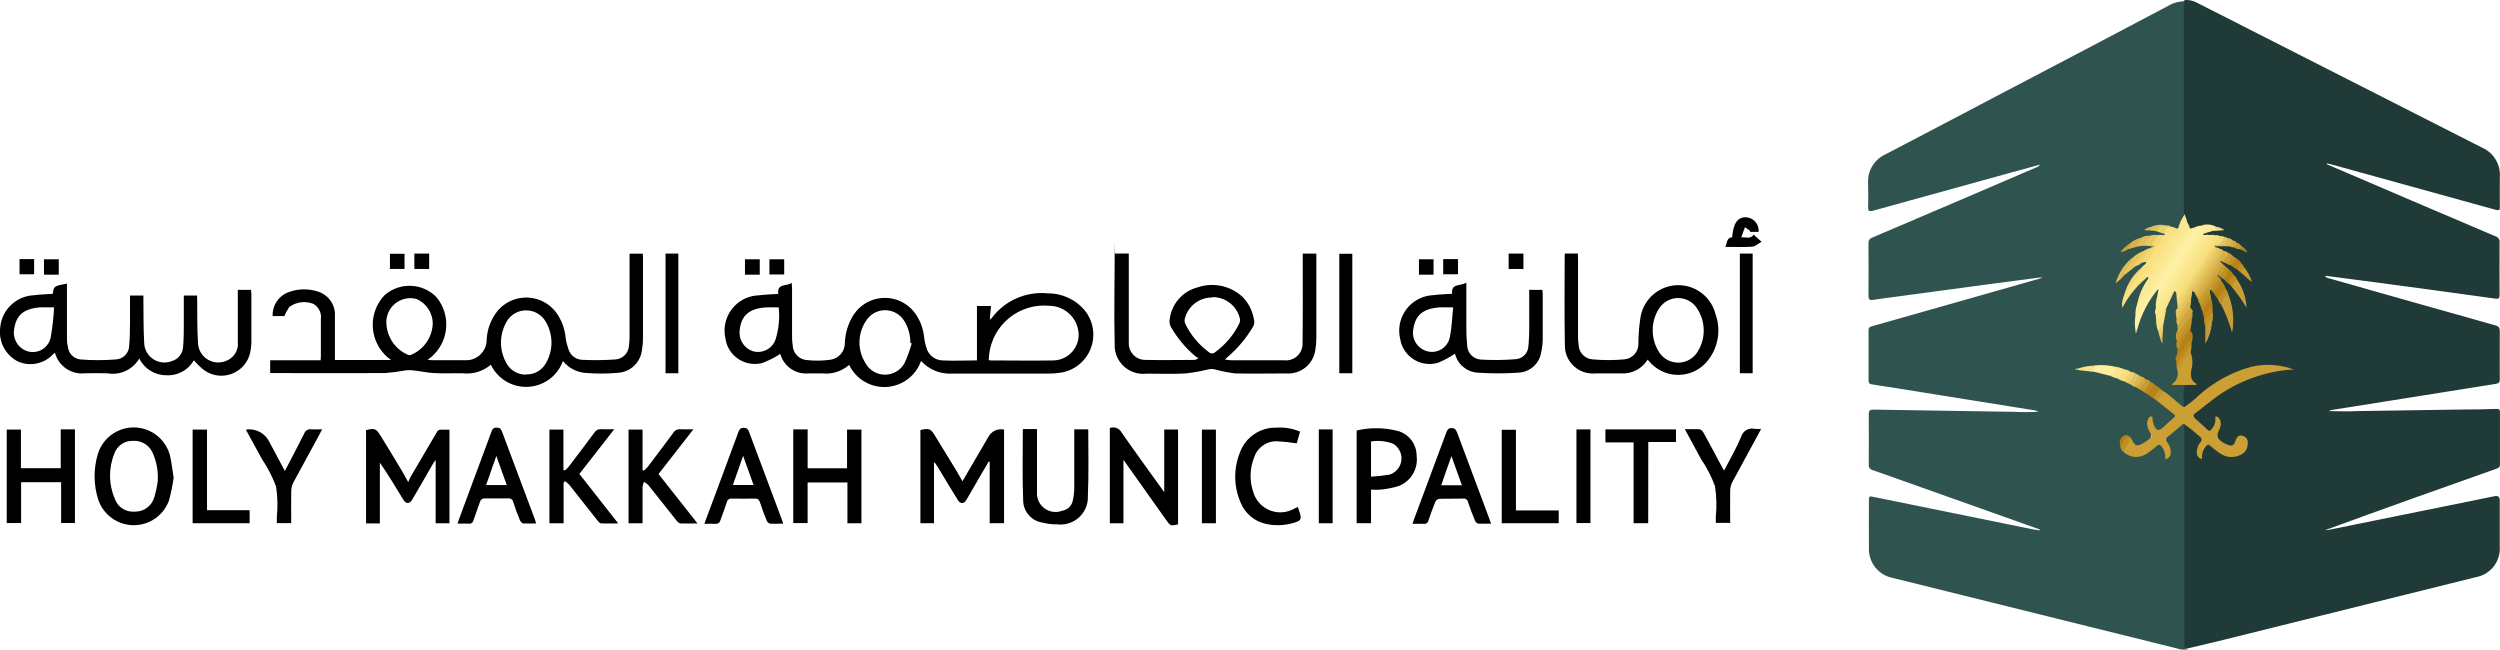 <svg xmlns="http://www.w3.org/2000/svg" xmlns:xlink="http://www.w3.org/1999/xlink" id="Layer_1" data-name="Layer 1" viewBox="0 0 3716.21 965.83">
  <defs>
    <style>
      .cls-1 {
        fill: url(#New_Pattern);
      }

      .cls-1, .cls-2, .cls-3, .cls-4, .cls-5, .cls-6, .cls-7, .cls-8, .cls-9, .cls-10, .cls-11, .cls-12, .cls-13, .cls-14, .cls-15, .cls-16, .cls-17, .cls-18, .cls-19, .cls-20, .cls-21, .cls-22, .cls-23, .cls-24, .cls-25, .cls-26, .cls-27, .cls-28, .cls-29, .cls-30, .cls-31, .cls-32, .cls-33, .cls-34, .cls-35, .cls-36, .cls-37, .cls-38, .cls-39, .cls-40, .cls-41, .cls-42, .cls-43, .cls-44, .cls-45, .cls-46, .cls-47, .cls-48, .cls-49, .cls-50, .cls-51, .cls-52, .cls-53, .cls-54, .cls-55, .cls-56, .cls-57, .cls-58, .cls-59, .cls-60, .cls-61, .cls-62, .cls-63, .cls-64, .cls-65, .cls-66, .cls-67, .cls-68, .cls-69, .cls-70, .cls-71, .cls-72, .cls-73, .cls-74, .cls-75, .cls-76, .cls-77, .cls-78, .cls-79, .cls-80, .cls-81, .cls-82, .cls-83, .cls-84, .cls-85, .cls-86, .cls-87, .cls-88, .cls-89, .cls-90 {
        stroke-width: 0px;
      }

      .cls-2 {
        fill: #dbbb59;
      }

      .cls-3 {
        fill: #c7992f;
      }

      .cls-91 {
        fill: url(#linear-gradient-2);
      }

      .cls-4 {
        fill: #be8d23;
      }

      .cls-5 {
        fill: #bf8f24;
      }

      .cls-6 {
        fill: #c39933;
      }

      .cls-7 {
        fill: #203a37;
      }

      .cls-8 {
        fill: #b58014;
      }

      .cls-9 {
        fill: #dcb750;
      }

      .cls-10 {
        fill: #c2932a;
      }

      .cls-11 {
        fill: #000;
      }

      .cls-12 {
        fill: #edd16e;
      }

      .cls-13 {
        fill: #d8b552;
      }

      .cls-14 {
        fill: #dcb751;
      }

      .cls-15 {
        fill: #fbe992;
      }

      .cls-16 {
        fill: #fcee9e;
      }

      .cls-17 {
        fill: #fcec98;
      }

      .cls-18 {
        fill: #ca9e35;
      }

      .cls-19 {
        fill: #b68115;
      }

      .cls-20 {
        fill: #fced9b;
      }

      .cls-21 {
        fill: #c08f24;
      }

      .cls-22 {
        fill: #c08f23;
      }

      .cls-92 {
        clip-path: url(#clippath-2);
      }

      .cls-23 {
        fill: #bf8d22;
      }

      .cls-24 {
        fill: #a48735;
      }

      .cls-25 {
        fill: #d7b048;
      }

      .cls-26 {
        fill: #e7c761;
      }

      .cls-27 {
        fill: #ecce68;
      }

      .cls-28 {
        fill: #c8a23f;
      }

      .cls-29, .cls-93 {
        fill: none;
      }

      .cls-30 {
        fill: #f0dc83;
      }

      .cls-31 {
        fill: #edcf6b;
      }

      .cls-94 {
        clip-path: url(#clippath-7);
      }

      .cls-32 {
        fill: #c79b33;
      }

      .cls-33 {
        fill: #ca9e34;
      }

      .cls-34 {
        fill: #f6df7f;
      }

      .cls-35 {
        fill: #c19228;
      }

      .cls-36 {
        fill: #bc8a1f;
      }

      .cls-37 {
        fill: #d1a73d;
      }

      .cls-95 {
        clip-path: url(#clippath-1);
      }

      .cls-38 {
        fill: #debc57;
      }

      .cls-39 {
        fill: #5c5b33;
      }

      .cls-40 {
        fill: #cb9e35;
      }

      .cls-41 {
        fill: #b78316;
      }

      .cls-42 {
        fill: #c89c32;
      }

      .cls-43 {
        fill: #fae68c;
      }

      .cls-44 {
        fill: #e0c15e;
      }

      .cls-93 {
        stroke: #916f34;
        stroke-linejoin: round;
      }

      .cls-45 {
        fill: #b78114;
      }

      .cls-46 {
        fill: #dfbc56;
      }

      .cls-47 {
        fill: #fef0a2;
      }

      .cls-48 {
        fill: #b0811b;
      }

      .cls-49 {
        fill: #2f544f;
      }

      .cls-50 {
        fill: #fbe890;
      }

      .cls-51 {
        fill: #c79a31;
      }

      .cls-52 {
        fill: #efd26e;
      }

      .cls-53 {
        fill: #c0c085;
      }

      .cls-54 {
        fill: #f3d976;
      }

      .cls-55 {
        fill: #e3c25c;
      }

      .cls-96 {
        clip-path: url(#clippath);
      }

      .cls-56 {
        fill: #c09026;
      }

      .cls-57 {
        fill: #c39227;
      }

      .cls-58 {
        fill: #c39429;
      }

      .cls-59 {
        fill: #bd8a1e;
      }

      .cls-60 {
        fill: #d2a83f;
      }

      .cls-61 {
        fill: #dbb64e;
      }

      .cls-97 {
        clip-path: url(#clippath-3);
      }

      .cls-62 {
        fill: #cbc072;
      }

      .cls-63 {
        fill: #fae488;
      }

      .cls-64 {
        fill: #f2d774;
      }

      .cls-65 {
        fill: #f8e58c;
      }

      .cls-66 {
        fill: #b78419;
      }

      .cls-67 {
        fill: #b1831f;
      }

      .cls-68 {
        fill: #bf8e22;
      }

      .cls-69 {
        fill: #f5e28a;
      }

      .cls-70 {
        fill: #f7df7f;
      }

      .cls-71 {
        fill: #e4c35f;
      }

      .cls-72 {
        fill: #d6b049;
      }

      .cls-98 {
        mask: url(#mask);
      }

      .cls-73 {
        fill: #f8e07e;
      }

      .cls-74 {
        fill: #f4d874;
      }

      .cls-75 {
        fill: #e2c462;
      }

      .cls-99 {
        clip-path: url(#clippath-5);
      }

      .cls-76 {
        fill: #d2a942;
      }

      .cls-77 {
        fill: #d2aa43;
      }

      .cls-100 {
        fill: url(#linear-gradient);
      }

      .cls-78 {
        fill: #e7c966;
      }

      .cls-79 {
        fill: #bc8b20;
      }

      .cls-80 {
        fill: #c39a35;
      }

      .cls-81 {
        fill: #b78318;
      }

      .cls-82 {
        fill: #cc9f35;
      }

      .cls-83 {
        fill: #f9e182;
      }

      .cls-84 {
        fill: #c89b32;
      }

      .cls-85 {
        fill: #eace6d;
      }

      .cls-86 {
        fill: #f3d773;
      }

      .cls-87 {
        fill: #dcb851;
      }

      .cls-88 {
        fill: #e2be58;
      }

      .cls-89 {
        fill: #c5962b;
      }

      .cls-90 {
        fill: #e6c560;
      }
    </style>
    <mask id="mask" x="-3608.79" y="21.5" width="5380.49" height="1843" maskUnits="userSpaceOnUse"/>
    <clipPath id="clippath">
      <rect class="cls-29" x="0" y="1014.06" width="1771.71" height="507.03"/>
    </clipPath>
    <clipPath id="clippath-1">
      <rect class="cls-29" x="0" y="507.03" width="1771.71" height="507.03"/>
    </clipPath>
    <clipPath id="clippath-2">
      <rect class="cls-29" x="0" y="0" width="1771.71" height="507.03"/>
    </clipPath>
    <pattern id="New_Pattern" data-name="New Pattern" x="0" y="0" width="1771.71" height="1521.09" patternTransform="translate(-3468.67 380.21)" patternUnits="userSpaceOnUse" viewBox="0 0 1771.71 1521.09">
      <g>
        <rect class="cls-29" width="1771.71" height="1521.09"/>
        <g class="cls-96">
          <path class="cls-93" d="M1770.32,1369.41c0-6.54-3.67-12.53-9.51-15.49l-171.13-86.93c-.37-.19-.75-.33-1.12-.49-.27-.11-.53-.25-.8-.35-.14-.05-.28-.08-.42-.13-4.46-1.5-9.37-1.15-13.6,1.07l-171.39,89.98c-5.72,3-9.3,8.93-9.3,15.38v18.37l107.56-29.66-107.56,46.01v36.58l108.31-14.56-108.31,30.73v33.91l107.45,17.14-107.45-1.83v35.22l108.31,38.42-108.31-21.98v31.83c0,7.98,5.44,14.94,13.19,16.86l171.19,42.51c2.75.68,5.62.68,8.37,0h0s171.33-42.51,171.33-42.51c7.75-1.92,13.19-8.88,13.19-16.86v-31.95l-108.9,22.1,108.9-38.63v-35.02l-108.04,1.84,108.04-17.23v-33.65l-108.9-30.9,108.9,14.63v-36.41l-108.14-46.26,108.14,29.82v-21.59Z"/>
          <path class="cls-93" d="M1770.32,1038.91c0-6.54-3.67-12.53-9.51-15.49l-171.13-86.93c-.37-.19-.75-.33-1.12-.49-.27-.11-.53-.25-.8-.35-.14-.05-.28-.08-.42-.13-4.46-1.5-9.37-1.15-13.6,1.07l-171.39,89.98c-5.72,3-9.3,8.93-9.3,15.38v18.37l107.56-29.66-107.56,46.01v36.58l108.31-14.56-108.31,30.73v33.91l107.45,17.14-107.45-1.83v35.22l108.31,38.42-108.31-21.98v31.83c0,7.98,5.44,14.94,13.19,16.86l171.19,42.51c2.75.68,5.62.68,8.37,0h0s171.33-42.51,171.33-42.51c7.75-1.92,13.19-8.88,13.19-16.86v-31.95l-108.9,22.1,108.9-38.63v-35.02l-108.04,1.84,108.04-17.23v-33.65l-108.9-30.9,108.9,14.63v-36.41l-108.14-46.26,108.14,29.82v-21.59Z"/>
          <path class="cls-93" d="M1538.38,869.83c0-6.54-3.67-12.53-9.51-15.49l-171.13-86.93c-.37-.19-.75-.33-1.12-.49-.27-.11-.53-.25-.8-.35-.14-.05-.28-.08-.42-.13-4.46-1.5-9.37-1.15-13.6,1.07l-171.39,89.98c-5.72,3-9.3,8.93-9.3,15.38v18.37l107.56-29.66-107.56,46.01v36.58l108.31-14.56-108.31,30.73v33.91l107.45,17.14-107.45-1.83v35.22l108.31,38.42-108.31-21.98v31.83c0,7.98,5.44,14.94,13.19,16.86l171.19,42.51c2.75.68,5.62.68,8.37,0h0s171.33-42.51,171.33-42.51c7.75-1.92,13.19-8.88,13.19-16.86v-31.95l-108.9,22.1,108.9-38.63v-35.02l-108.04,1.84,108.04-17.23v-33.65l-108.9-30.9,108.9,14.63v-36.41l-108.14-46.26,108.14,29.82v-21.59Z"/>
          <path id="_Pth_" data-name="&amp;lt;Pth&amp;gt;" class="cls-93" d="M1537.43,1202.52c0-6.54-3.67-12.53-9.51-15.49l-171.13-86.93c-.37-.19-.75-.33-1.12-.49-.27-.11-.53-.25-.8-.35-.14-.05-.28-.08-.42-.13-4.46-1.5-9.37-1.15-13.6,1.07l-171.39,89.98c-5.72,3-9.3,8.93-9.3,15.38v18.37l107.56-29.66-107.56,46.01v36.58l108.31-14.56-108.31,30.73v33.91l107.45,17.14-107.45-1.83v35.22l108.31,38.42-108.31-21.98v31.83c0,7.98,5.44,14.94,13.19,16.86l171.19,42.51c2.75.68,5.62.68,8.37,0h0s171.33-42.51,171.33-42.51c7.75-1.92,13.19-8.88,13.19-16.86v-31.95l-108.9,22.1,108.9-38.63v-35.02l-108.04,1.84,108.04-17.23v-33.65l-108.9-30.9,108.9,14.63v-36.41l-108.14-46.26,108.14,29.82v-21.59Z"/>
          <path class="cls-93" d="M1539.05,1533.39c0-6.54-3.67-12.53-9.51-15.49l-171.13-86.93c-.37-.19-.75-.33-1.12-.49-.27-.11-.53-.25-.8-.35-.14-.05-.28-.08-.42-.13-4.46-1.5-9.37-1.15-13.6,1.07l-171.39,89.98c-5.72,3-9.3,8.93-9.3,15.38v18.37l107.56-29.66-107.56,46.01v36.58l108.31-14.56-108.31,30.73v33.91l107.45,17.14-107.45-1.83v35.22l108.31,38.42-108.31-21.98v31.83c0,7.98,5.44,14.94,13.19,16.86l171.19,42.51c2.75.68,5.62.68,8.37,0h0s171.33-42.51,171.33-42.51c7.75-1.92,13.19-8.88,13.19-16.86v-31.95l-108.9,22.1,108.9-38.63v-35.02l-108.04,1.84,108.04-17.23v-33.65l-108.9-30.9,108.9,14.63v-36.41l-108.14-46.26,108.14,29.82v-21.59Z"/>
          <path class="cls-93" d="M1307.54,1368.92c0-6.54-3.67-12.53-9.51-15.49l-171.13-86.93c-.37-.19-.75-.33-1.12-.49-.27-.11-.53-.25-.8-.35-.14-.05-.28-.08-.42-.13-4.46-1.5-9.37-1.15-13.6,1.07l-171.39,89.98c-5.72,3-9.3,8.93-9.3,15.38v18.37l107.56-29.66-107.56,46.01v36.58l108.31-14.56-108.31,30.73v33.91l107.45,17.14-107.45-1.83v35.22l108.31,38.42-108.31-21.98v31.83c0,7.98,5.44,14.94,13.19,16.86l171.19,42.51c2.75.68,5.62.68,8.37,0h0s171.33-42.51,171.33-42.51c7.75-1.92,13.19-8.88,13.19-16.86v-31.95l-108.9,22.1,108.9-38.63v-35.02l-108.04,1.84,108.04-17.23v-33.65l-108.9-30.9,108.9,14.63v-36.41l-108.14-46.26,108.14,29.82v-21.59Z"/>
          <path class="cls-93" d="M1306.16,1036.25c0-6.54-3.67-12.53-9.51-15.49l-171.13-86.93c-.37-.19-.75-.33-1.12-.49-.27-.11-.53-.25-.8-.35-.14-.05-.28-.08-.42-.13-4.46-1.5-9.37-1.15-13.6,1.07l-171.39,89.98c-5.72,3-9.3,8.93-9.3,15.38v18.37l107.56-29.66-107.56,46.01v36.58l108.31-14.56-108.31,30.73v33.91l107.45,17.14-107.45-1.83v35.22l108.31,38.42-108.31-21.98v31.83c0,7.98,5.44,14.94,13.19,16.86l171.19,42.51c2.75.68,5.62.68,8.37,0h0s171.33-42.51,171.33-42.51c7.75-1.92,13.19-8.88,13.19-16.86v-31.95l-108.9,22.1,108.9-38.63v-35.02l-108.04,1.84,108.04-17.23v-33.65l-108.9-30.9,108.9,14.63v-36.41l-108.14-46.26,108.14,29.82v-21.59Z"/>
          <path class="cls-93" d="M1074.49,1532.4c0-6.54-3.67-12.53-9.51-15.49l-171.13-86.93c-.37-.19-.75-.33-1.12-.49-.27-.11-.53-.25-.8-.35-.14-.05-.28-.08-.42-.13-4.46-1.5-9.37-1.15-13.6,1.07l-171.39,89.98c-5.72,3-9.3,8.93-9.3,15.38v18.37l107.56-29.66-107.56,46.01v36.58l108.31-14.56-108.31,30.73v33.91l107.45,17.14-107.45-1.83v35.22l108.31,38.42-108.31-21.98v31.83c0,7.98,5.44,14.94,13.19,16.86l171.19,42.51c2.75.68,5.62.68,8.37,0h0s171.33-42.51,171.33-42.51c7.75-1.92,13.19-8.88,13.19-16.86v-31.95l-108.9,22.1,108.9-38.63v-35.02l-108.04,1.84,108.04-17.23v-33.65l-108.9-30.9,108.9,14.63v-36.41l-108.14-46.26,108.14,29.82v-21.59Z"/>
          <path id="Path_" data-name="Path&amp;gt;" class="cls-93" d="M1074.49,1202.72c0-6.54-3.67-12.53-9.51-15.49l-171.13-86.93c-.37-.19-.75-.33-1.12-.49-.27-.11-.53-.25-.8-.35-.14-.05-.28-.08-.42-.13-4.46-1.5-9.37-1.15-13.6,1.07l-171.39,89.98c-5.72,3-9.3,8.93-9.3,15.38v18.37l107.56-29.66-107.56,46.01v36.58l108.31-14.56-108.31,30.73v33.91l107.45,17.14-107.45-1.83v35.22l108.31,38.42-108.31-21.98v31.83c0,7.98,5.44,14.94,13.19,16.86l171.19,42.51c2.75.68,5.62.68,8.37,0h0s171.33-42.51,171.33-42.51c7.75-1.92,13.19-8.88,13.19-16.86v-31.95l-108.9,22.1,108.9-38.63v-35.02l-108.04,1.84,108.04-17.23v-33.65l-108.9-30.9,108.9,14.63v-36.41l-108.14-46.26,108.14,29.82v-21.59Z"/>
          <path id="_Path" data-name="&amp;lt;Path" class="cls-93" d="M1074.49,871.89c0-6.54-3.67-12.53-9.51-15.49l-171.13-86.93c-.37-.19-.75-.33-1.12-.49-.27-.11-.53-.25-.8-.35-.14-.05-.28-.08-.42-.13-4.46-1.5-9.37-1.15-13.6,1.07l-171.39,89.98c-5.72,3-9.3,8.93-9.3,15.38v18.37l107.56-29.66-107.56,46.01v36.58l108.31-14.56-108.31,30.73v33.91l107.45,17.14-107.45-1.83v35.22l108.31,38.42-108.31-21.98v31.83c0,7.98,5.44,14.94,13.19,16.86l171.19,42.51c2.75.68,5.62.68,8.37,0h0s171.33-42.51,171.33-42.51c7.75-1.92,13.19-8.88,13.19-16.86v-31.95l-108.9,22.1,108.9-38.63v-35.02l-108.04,1.84,108.04-17.23v-33.65l-108.9-30.9,108.9,14.63v-36.41l-108.14-46.26,108.14,29.82v-21.59Z"/>
          <path class="cls-93" d="M843.13,1367c0-6.54-3.67-12.53-9.51-15.49l-171.13-86.93c-.37-.19-.75-.33-1.12-.49-.27-.11-.53-.25-.8-.35-.14-.05-.28-.08-.42-.13-4.46-1.5-9.37-1.15-13.6,1.07l-171.39,89.98c-5.72,3-9.3,8.93-9.3,15.38v18.37l107.56-29.66-107.56,46.01v36.58l108.31-14.56-108.31,30.73v33.91l107.45,17.14-107.45-1.83v35.22l108.31,38.42-108.31-21.98v31.83c0,7.98,5.44,14.94,13.19,16.86l171.19,42.51c2.75.68,5.62.68,8.37,0h0s171.33-42.51,171.33-42.51c7.75-1.92,13.19-8.88,13.19-16.86v-31.95l-108.9,22.1,108.9-38.63v-35.02l-108.04,1.84,108.04-17.23v-33.65l-108.9-30.9,108.9,14.63v-36.41l-108.14-46.26,108.14,29.82v-21.59Z"/>
          <path class="cls-93" d="M843.13,1036.18c0-6.54-3.67-12.53-9.51-15.49l-171.13-86.93c-.37-.19-.75-.33-1.12-.49-.27-.11-.53-.25-.8-.35-.14-.05-.28-.08-.42-.13-4.46-1.5-9.37-1.15-13.6,1.07l-171.39,89.98c-5.72,3-9.3,8.93-9.3,15.38v18.37l107.56-29.66-107.56,46.01v36.58l108.31-14.56-108.31,30.73v33.91l107.45,17.14-107.45-1.83v35.22l108.31,38.42-108.31-21.98v31.83c0,7.98,5.44,14.94,13.19,16.86l171.19,42.51c2.75.68,5.62.68,8.37,0h0s171.33-42.51,171.33-42.51c7.75-1.92,13.19-8.88,13.19-16.86v-31.95l-108.9,22.1,108.9-38.63v-35.02l-108.04,1.84,108.04-17.23v-33.65l-108.9-30.9,108.9,14.63v-36.41l-108.14-46.26,108.14,29.82v-21.59Z"/>
          <path class="cls-93" d="M610.15,870.36c0-6.54-3.67-12.53-9.51-15.49l-171.13-86.93c-.37-.19-.75-.33-1.12-.49-.27-.11-.53-.25-.8-.35-.14-.05-.28-.08-.42-.13-4.46-1.5-9.37-1.15-13.6,1.07l-171.39,89.98c-5.72,3-9.3,8.93-9.3,15.38v18.37l107.56-29.66-107.56,46.01v36.58l108.31-14.56-108.31,30.73v33.91l107.45,17.14-107.45-1.83v35.22l108.31,38.42-108.31-21.98v31.83c0,7.98,5.44,14.94,13.19,16.86l171.19,42.51c2.75.68,5.62.68,8.37,0h0s171.33-42.51,171.33-42.51c7.75-1.92,13.19-8.88,13.19-16.86v-31.95l-108.9,22.1,108.9-38.63v-35.02l-108.04,1.84,108.04-17.23v-33.65l-108.9-30.9,108.9,14.63v-36.41l-108.14-46.26,108.14,29.82v-21.59Z"/>
          <path class="cls-93" d="M610.87,1202.95c0-6.54-3.67-12.53-9.51-15.49l-171.13-86.93c-.37-.19-.75-.33-1.12-.49-.27-.11-.53-.25-.8-.35-.14-.05-.28-.08-.42-.13-4.46-1.5-9.37-1.15-13.6,1.07l-171.39,89.98c-5.72,3-9.3,8.93-9.3,15.38v18.37l107.56-29.66-107.56,46.01v36.58l108.31-14.56-108.31,30.73v33.91l107.45,17.14-107.45-1.83v35.22l108.31,38.42-108.31-21.98v31.83c0,7.98,5.44,14.94,13.19,16.86l171.19,42.51c2.75.68,5.62.68,8.37,0h0s171.33-42.51,171.33-42.51c7.75-1.92,13.19-8.88,13.19-16.86v-31.95l-108.9,22.1,108.9-38.63v-35.02l-108.04,1.84,108.04-17.23v-33.65l-108.9-30.9,108.9,14.63v-36.41l-108.14-46.26,108.14,29.82v-21.59Z"/>
          <path class="cls-93" d="M611.65,1533.38c0-6.54-3.67-12.53-9.51-15.49l-171.13-86.93c-.37-.19-.75-.33-1.12-.49-.27-.11-.53-.25-.8-.35-.14-.05-.28-.08-.42-.13-4.46-1.5-9.37-1.15-13.6,1.07l-171.39,89.98c-5.72,3-9.3,8.93-9.3,15.38v18.37l107.56-29.66-107.56,46.01v36.58l108.31-14.56-108.31,30.73v33.91l107.45,17.14-107.45-1.83v35.22l108.31,38.42-108.31-21.98v31.83c0,7.98,5.44,14.94,13.19,16.86l171.19,42.51c2.75.68,5.62.68,8.37,0h0s171.33-42.51,171.33-42.51c7.75-1.92,13.19-8.88,13.19-16.86v-31.95l-108.9,22.1,108.9-38.63v-35.02l-108.04,1.84,108.04-17.23v-33.65l-108.9-30.9,108.9,14.63v-36.41l-108.14-46.26,108.14,29.82v-21.59Z"/>
          <path class="cls-93" d="M380.89,1367.35c0-6.54-3.67-12.53-9.51-15.49l-171.13-86.93c-.37-.19-.75-.33-1.12-.49-.27-.11-.53-.25-.8-.35-.14-.05-.28-.08-.42-.13-4.46-1.5-9.37-1.15-13.6,1.07l-171.39,89.98c-5.72,3-9.3,8.93-9.3,15.38v18.37l107.56-29.66-107.56,46.01v36.58l108.31-14.56-108.31,30.73v33.91l107.45,17.14-107.45-1.83v35.22l108.31,38.42-108.31-21.98v31.83c0,7.98,5.44,14.94,13.19,16.86l171.19,42.51c2.75.68,5.62.68,8.37,0h0s171.33-42.51,171.33-42.51c7.75-1.92,13.19-8.88,13.19-16.86v-31.95l-108.9,22.1,108.9-38.63v-35.02l-108.04,1.84,108.04-17.23v-33.65l-108.9-30.9,108.9,14.63v-36.41l-108.14-46.26,108.14,29.82v-21.59Z"/>
          <path class="cls-93" d="M380.7,1034.63c0-6.54-3.67-12.53-9.51-15.49l-171.13-86.93c-.37-.19-.75-.33-1.12-.49-.27-.11-.53-.25-.8-.35-.14-.05-.28-.08-.42-.13-4.46-1.5-9.37-1.15-13.6,1.07L12.73,1022.3c-5.72,3-9.3,8.93-9.3,15.38v18.37l107.56-29.66-107.56,46.01v36.58l108.31-14.56-108.31,30.73v33.91l107.45,17.14-107.45-1.83v35.22l108.31,38.42-108.31-21.98v31.83c0,7.98,5.44,14.94,13.19,16.86l171.19,42.51c2.75.68,5.62.68,8.37,0h0s171.33-42.51,171.33-42.51c7.75-1.92,13.19-8.88,13.19-16.86v-31.95l-108.9,22.1,108.9-38.63v-35.02l-108.04,1.84,108.04-17.23v-33.65l-108.9-30.9,108.9,14.63v-36.41l-108.14-46.26,108.14,29.82v-21.59Z"/>
        </g>
        <g class="cls-95">
          <path class="cls-93" d="M1770.32,862.38c0-6.54-3.67-12.53-9.51-15.49l-171.13-86.93c-.37-.19-.75-.33-1.12-.49-.27-.11-.53-.25-.8-.35-.14-.05-.28-.08-.42-.13-4.46-1.5-9.37-1.15-13.6,1.07l-171.39,89.98c-5.72,3-9.3,8.93-9.3,15.38v18.37l107.56-29.66-107.56,46.01v36.58l108.31-14.56-108.31,30.73v33.91l107.45,17.14-107.45-1.83v35.22l108.31,38.42-108.31-21.98v31.83c0,7.98,5.44,14.94,13.19,16.86l171.19,42.51c2.75.68,5.62.68,8.37,0h0s171.33-42.51,171.33-42.51c7.75-1.92,13.19-8.88,13.19-16.86v-31.95l-108.9,22.1,108.9-38.63v-35.02l-108.04,1.84,108.04-17.23v-33.65l-108.9-30.9,108.9,14.63v-36.41l-108.14-46.26,108.14,29.82v-21.59Z"/>
          <path class="cls-93" d="M1770.32,531.88c0-6.54-3.67-12.53-9.51-15.49l-171.13-86.93c-.37-.19-.75-.33-1.12-.49-.27-.11-.53-.25-.8-.35-.14-.05-.28-.08-.42-.13-4.46-1.5-9.37-1.15-13.6,1.07l-171.39,89.98c-5.72,3-9.3,8.93-9.3,15.38v18.37l107.56-29.66-107.56,46.01v36.58l108.31-14.56-108.31,30.73v33.91l107.45,17.14-107.45-1.83v35.22l108.31,38.42-108.31-21.98v31.83c0,7.98,5.44,14.94,13.19,16.86l171.19,42.51c2.75.68,5.62.68,8.37,0h0s171.33-42.51,171.33-42.51c7.75-1.92,13.19-8.88,13.19-16.86v-31.95l-108.9,22.1,108.9-38.63v-35.02l-108.04,1.84,108.04-17.23v-33.65l-108.9-30.9,108.9,14.63v-36.41l-108.14-46.26,108.14,29.82v-21.59Z"/>
          <path class="cls-93" d="M1538.38,362.8c0-6.54-3.67-12.53-9.51-15.49l-171.13-86.93c-.37-.19-.75-.33-1.12-.49-.27-.11-.53-.25-.8-.35-.14-.05-.28-.08-.42-.13-4.46-1.5-9.37-1.15-13.6,1.07l-171.39,89.98c-5.72,3-9.3,8.93-9.3,15.38v18.37l107.56-29.66-107.56,46.01v36.58l108.31-14.56-108.31,30.73v33.91l107.45,17.14-107.45-1.83v35.22l108.31,38.42-108.31-21.98v31.83c0,7.98,5.44,14.94,13.19,16.86l171.19,42.51c2.75.68,5.62.68,8.37,0h0s171.33-42.51,171.33-42.51c7.75-1.92,13.19-8.88,13.19-16.86v-31.95l-108.9,22.1,108.9-38.63v-35.02l-108.04,1.84,108.04-17.23v-33.65l-108.9-30.9,108.9,14.63v-36.41l-108.14-46.26,108.14,29.82v-21.59Z"/>
          <path id="_Pth_-2" data-name="&amp;lt;Pth&amp;gt;" class="cls-93" d="M1537.43,695.49c0-6.54-3.67-12.53-9.51-15.49l-171.13-86.93c-.37-.19-.75-.33-1.12-.49-.27-.11-.53-.25-.8-.35-.14-.05-.28-.08-.42-.13-4.46-1.5-9.37-1.15-13.6,1.07l-171.39,89.98c-5.72,3-9.3,8.93-9.3,15.38v18.37l107.56-29.66-107.56,46.01v36.58l108.31-14.56-108.31,30.73v33.91l107.45,17.14-107.45-1.83v35.22l108.31,38.42-108.31-21.98v31.83c0,7.98,5.44,14.94,13.19,16.86l171.19,42.51c2.75.68,5.62.68,8.37,0h0s171.33-42.51,171.33-42.51c7.75-1.92,13.19-8.88,13.19-16.86v-31.95l-108.9,22.1,108.9-38.63v-35.02l-108.04,1.84,108.04-17.23v-33.65l-108.9-30.9,108.9,14.63v-36.41l-108.14-46.26,108.14,29.82v-21.59Z"/>
          <path class="cls-93" d="M1539.05,1026.35c0-6.54-3.67-12.53-9.51-15.49l-171.13-86.93c-.37-.19-.75-.33-1.12-.49-.27-.11-.53-.25-.8-.35-.14-.05-.28-.08-.42-.13-4.46-1.5-9.37-1.15-13.6,1.07l-171.39,89.98c-5.72,3-9.3,8.93-9.3,15.38v18.37l107.56-29.66-107.56,46.01v36.58l108.31-14.56-108.31,30.73v33.91l107.45,17.14-107.45-1.83v35.22l108.31,38.42-108.31-21.98v31.83c0,7.98,5.44,14.94,13.19,16.86l171.19,42.51c2.75.68,5.62.68,8.37,0h0s171.33-42.51,171.33-42.51c7.75-1.92,13.19-8.88,13.19-16.86v-31.95l-108.9,22.1,108.9-38.63v-35.02l-108.04,1.84,108.04-17.23v-33.65l-108.9-30.9,108.9,14.63v-36.41l-108.14-46.26,108.14,29.82v-21.59Z"/>
          <path class="cls-93" d="M1307.54,861.89c0-6.54-3.67-12.53-9.51-15.49l-171.13-86.93c-.37-.19-.75-.33-1.12-.49-.27-.11-.53-.25-.8-.35-.14-.05-.28-.08-.42-.13-4.46-1.5-9.37-1.15-13.6,1.07l-171.39,89.98c-5.72,3-9.3,8.93-9.3,15.38v18.37l107.56-29.66-107.56,46.01v36.58l108.31-14.56-108.31,30.73v33.91l107.45,17.14-107.45-1.83v35.22l108.31,38.42-108.31-21.98v31.83c0,7.98,5.44,14.94,13.19,16.86l171.19,42.51c2.75.68,5.62.68,8.37,0h0s171.33-42.51,171.33-42.51c7.75-1.92,13.19-8.88,13.19-16.86v-31.95l-108.9,22.1,108.9-38.63v-35.02l-108.04,1.84,108.04-17.23v-33.65l-108.9-30.9,108.9,14.63v-36.41l-108.14-46.26,108.14,29.82v-21.59Z"/>
          <path class="cls-93" d="M1306.16,529.22c0-6.54-3.67-12.53-9.51-15.49l-171.13-86.93c-.37-.19-.75-.33-1.12-.49-.27-.11-.53-.25-.8-.35-.14-.05-.28-.08-.42-.13-4.46-1.5-9.37-1.15-13.6,1.07l-171.39,89.98c-5.72,3-9.3,8.93-9.3,15.38v18.37l107.56-29.66-107.56,46.01v36.58l108.31-14.56-108.31,30.73v33.91l107.45,17.14-107.45-1.83v35.22l108.31,38.42-108.31-21.98v31.83c0,7.98,5.44,14.94,13.19,16.86l171.19,42.51c2.75.68,5.62.68,8.37,0h0s171.33-42.51,171.33-42.51c7.75-1.92,13.19-8.88,13.19-16.86v-31.95l-108.9,22.1,108.9-38.63v-35.02l-108.04,1.84,108.04-17.23v-33.65l-108.9-30.9,108.9,14.63v-36.41l-108.14-46.26,108.14,29.82v-21.59Z"/>
          <path class="cls-93" d="M1074.49,1025.37c0-6.54-3.67-12.53-9.51-15.49l-171.13-86.93c-.37-.19-.75-.33-1.12-.49-.27-.11-.53-.25-.8-.35-.14-.05-.28-.08-.42-.13-4.46-1.5-9.37-1.15-13.6,1.07l-171.39,89.98c-5.72,3-9.3,8.93-9.3,15.38v18.37l107.56-29.66-107.56,46.01v36.58l108.31-14.56-108.31,30.73v33.91l107.45,17.14-107.45-1.83v35.22l108.31,38.42-108.31-21.98v31.83c0,7.98,5.44,14.94,13.19,16.86l171.19,42.51c2.75.68,5.62.68,8.37,0h0s171.33-42.51,171.33-42.51c7.75-1.92,13.19-8.88,13.19-16.86v-31.95l-108.9,22.1,108.9-38.63v-35.02l-108.04,1.84,108.04-17.23v-33.65l-108.9-30.9,108.9,14.63v-36.41l-108.14-46.26,108.14,29.82v-21.59Z"/>
          <path id="Path_-2" data-name="Path&amp;gt;" class="cls-93" d="M1074.49,695.69c0-6.54-3.67-12.53-9.51-15.49l-171.13-86.93c-.37-.19-.75-.33-1.12-.49-.27-.11-.53-.25-.8-.35-.14-.05-.28-.08-.42-.13-4.46-1.5-9.37-1.15-13.6,1.07l-171.39,89.98c-5.72,3-9.3,8.93-9.3,15.38v18.37l107.56-29.66-107.56,46.01v36.58l108.31-14.56-108.31,30.73v33.91l107.45,17.14-107.45-1.83v35.22l108.31,38.42-108.31-21.98v31.83c0,7.98,5.44,14.94,13.19,16.86l171.19,42.51c2.75.68,5.62.68,8.37,0h0s171.33-42.51,171.33-42.51c7.75-1.92,13.19-8.88,13.19-16.86v-31.95l-108.9,22.1,108.9-38.63v-35.02l-108.04,1.84,108.04-17.23v-33.65l-108.9-30.9,108.9,14.63v-36.41l-108.14-46.26,108.14,29.82v-21.59Z"/>
          <path id="_Path-2" data-name="&amp;lt;Path" class="cls-93" d="M1074.49,364.86c0-6.54-3.67-12.53-9.51-15.49l-171.13-86.93c-.37-.19-.75-.33-1.12-.49-.27-.11-.53-.25-.8-.35-.14-.05-.28-.08-.42-.13-4.46-1.5-9.37-1.15-13.6,1.07l-171.39,89.98c-5.72,3-9.3,8.93-9.3,15.38v18.37l107.56-29.66-107.56,46.01v36.58l108.31-14.56-108.31,30.73v33.91l107.45,17.14-107.45-1.83v35.22l108.31,38.42-108.31-21.98v31.83c0,7.98,5.44,14.94,13.19,16.86l171.19,42.51c2.75.68,5.62.68,8.37,0h0s171.33-42.51,171.33-42.51c7.75-1.92,13.19-8.88,13.19-16.86v-31.95l-108.9,22.1,108.9-38.63v-35.02l-108.04,1.84,108.04-17.23v-33.65l-108.9-30.9,108.9,14.63v-36.41l-108.14-46.26,108.14,29.82v-21.59Z"/>
          <path class="cls-93" d="M843.13,859.97c0-6.54-3.67-12.53-9.51-15.49l-171.13-86.93c-.37-.19-.75-.33-1.12-.49-.27-.11-.53-.25-.8-.35-.14-.05-.28-.08-.42-.13-4.46-1.5-9.37-1.15-13.6,1.07l-171.39,89.98c-5.72,3-9.3,8.93-9.3,15.38v18.37l107.56-29.66-107.56,46.01v36.58l108.31-14.56-108.31,30.73v33.91l107.45,17.14-107.45-1.83v35.22l108.31,38.42-108.31-21.98v31.83c0,7.98,5.44,14.94,13.19,16.86l171.19,42.51c2.75.68,5.62.68,8.37,0h0s171.33-42.51,171.33-42.51c7.75-1.92,13.19-8.88,13.19-16.86v-31.95l-108.9,22.1,108.9-38.63v-35.02l-108.04,1.84,108.04-17.23v-33.65l-108.9-30.9,108.9,14.63v-36.41l-108.14-46.26,108.14,29.82v-21.59Z"/>
          <path class="cls-93" d="M843.13,529.15c0-6.54-3.67-12.53-9.51-15.49l-171.13-86.93c-.37-.19-.75-.33-1.12-.49-.27-.11-.53-.25-.8-.35-.14-.05-.28-.08-.42-.13-4.46-1.5-9.37-1.15-13.6,1.07l-171.39,89.98c-5.72,3-9.3,8.93-9.3,15.38v18.37l107.56-29.66-107.56,46.01v36.58l108.31-14.56-108.31,30.73v33.91l107.45,17.14-107.45-1.83v35.22l108.31,38.42-108.31-21.98v31.83c0,7.98,5.44,14.94,13.19,16.86l171.19,42.51c2.75.68,5.62.68,8.37,0h0s171.33-42.51,171.33-42.51c7.75-1.92,13.19-8.88,13.19-16.86v-31.95l-108.9,22.1,108.9-38.63v-35.02l-108.04,1.84,108.04-17.23v-33.65l-108.9-30.9,108.9,14.63v-36.41l-108.14-46.26,108.14,29.82v-21.59Z"/>
          <path class="cls-93" d="M610.15,363.33c0-6.54-3.67-12.53-9.51-15.49l-171.13-86.93c-.37-.19-.75-.33-1.12-.49-.27-.11-.53-.25-.8-.35-.14-.05-.28-.08-.42-.13-4.46-1.5-9.37-1.15-13.6,1.07l-171.39,89.98c-5.72,3-9.3,8.93-9.3,15.38v18.37l107.56-29.66-107.56,46.01v36.58l108.31-14.56-108.31,30.73v33.91l107.45,17.14-107.45-1.83v35.22l108.31,38.42-108.31-21.98v31.83c0,7.98,5.44,14.94,13.19,16.86l171.19,42.51c2.75.68,5.62.68,8.37,0h0s171.33-42.51,171.33-42.51c7.75-1.92,13.19-8.88,13.19-16.86v-31.95l-108.9,22.1,108.9-38.63v-35.02l-108.04,1.84,108.04-17.23v-33.65l-108.9-30.9,108.9,14.63v-36.41l-108.14-46.26,108.14,29.82v-21.59Z"/>
          <path class="cls-93" d="M610.87,695.91c0-6.54-3.67-12.53-9.51-15.49l-171.13-86.93c-.37-.19-.75-.33-1.12-.49-.27-.11-.53-.25-.8-.35-.14-.05-.28-.08-.42-.13-4.46-1.5-9.37-1.15-13.6,1.07l-171.39,89.98c-5.72,3-9.3,8.93-9.3,15.38v18.37l107.56-29.66-107.56,46.01v36.58l108.31-14.56-108.31,30.73v33.91l107.45,17.14-107.45-1.83v35.22l108.31,38.42-108.31-21.98v31.83c0,7.98,5.44,14.94,13.19,16.86l171.19,42.51c2.75.68,5.62.68,8.37,0h0s171.33-42.51,171.33-42.51c7.75-1.92,13.19-8.88,13.19-16.86v-31.95l-108.9,22.1,108.9-38.63v-35.02l-108.04,1.84,108.04-17.23v-33.65l-108.9-30.9,108.9,14.63v-36.41l-108.14-46.26,108.14,29.82v-21.59Z"/>
          <path class="cls-93" d="M611.65,1026.35c0-6.54-3.67-12.53-9.51-15.49l-171.13-86.93c-.37-.19-.75-.33-1.12-.49-.27-.11-.53-.25-.8-.35-.14-.05-.28-.08-.42-.13-4.46-1.5-9.37-1.15-13.6,1.07l-171.39,89.98c-5.72,3-9.3,8.93-9.3,15.38v18.37l107.56-29.66-107.56,46.01v36.58l108.31-14.56-108.31,30.73v33.91l107.45,17.14-107.45-1.83v35.22l108.31,38.42-108.31-21.98v31.83c0,7.98,5.44,14.94,13.19,16.86l171.19,42.51c2.75.68,5.62.68,8.37,0h0s171.33-42.51,171.33-42.51c7.75-1.92,13.19-8.88,13.19-16.86v-31.95l-108.9,22.1,108.9-38.63v-35.02l-108.04,1.84,108.04-17.23v-33.65l-108.9-30.9,108.9,14.63v-36.41l-108.14-46.26,108.14,29.82v-21.59Z"/>
          <path class="cls-93" d="M380.89,860.32c0-6.54-3.67-12.53-9.51-15.49l-171.13-86.93c-.37-.19-.75-.33-1.12-.49-.27-.11-.53-.25-.8-.35-.14-.05-.28-.08-.42-.13-4.46-1.5-9.37-1.15-13.6,1.07L12.92,847.99c-5.72,3-9.3,8.93-9.3,15.38v18.37l107.56-29.66L3.62,898.1v36.58l108.31-14.56-108.31,30.73v33.91l107.45,17.14-107.45-1.83v35.22l108.31,38.42-108.31-21.98v31.83c0,7.98,5.44,14.94,13.19,16.86l171.19,42.51c2.75.68,5.62.68,8.37,0h0s171.33-42.51,171.33-42.51c7.75-1.92,13.19-8.88,13.19-16.86v-31.95l-108.9,22.1,108.9-38.63v-35.02l-108.04,1.84,108.04-17.23v-33.65l-108.9-30.9,108.9,14.63v-36.41l-108.14-46.26,108.14,29.82v-21.59Z"/>
          <path class="cls-93" d="M380.7,527.59c0-6.54-3.67-12.53-9.51-15.49l-171.13-86.93c-.37-.19-.75-.33-1.12-.49-.27-.11-.53-.25-.8-.35-.14-.05-.28-.08-.42-.13-4.46-1.5-9.37-1.15-13.6,1.07L12.73,515.27c-5.72,3-9.3,8.93-9.3,15.38v18.37l107.56-29.66L3.43,565.38v36.58l108.31-14.56-108.31,30.73v33.91l107.45,17.14-107.45-1.83v35.22l108.31,38.42-108.31-21.98v31.83c0,7.98,5.44,14.94,13.19,16.86l171.19,42.51c2.75.68,5.62.68,8.37,0h0s171.33-42.51,171.33-42.51c7.75-1.92,13.19-8.88,13.19-16.86v-31.95l-108.9,22.1,108.9-38.63v-35.02l-108.04,1.84,108.04-17.23v-33.65l-108.9-30.9,108.9,14.63v-36.41l-108.14-46.26,108.14,29.82v-21.59Z"/>
        </g>
        <g class="cls-92">
          <path class="cls-93" d="M1770.32,355.34c0-6.54-3.67-12.53-9.51-15.49l-171.13-86.93c-.37-.19-.75-.33-1.12-.49-.27-.11-.53-.25-.8-.35-.14-.05-.28-.08-.42-.13-4.46-1.5-9.37-1.15-13.6,1.07l-171.39,89.98c-5.72,3-9.3,8.93-9.3,15.38v18.37l107.56-29.66-107.56,46.01v36.58l108.31-14.56-108.31,30.73v33.91l107.45,17.14-107.45-1.83v35.22l108.31,38.42-108.31-21.98v31.83c0,7.98,5.44,14.94,13.19,16.86l171.19,42.51c2.75.68,5.62.68,8.37,0h0s171.33-42.51,171.33-42.51c7.75-1.92,13.19-8.88,13.19-16.86v-31.95l-108.9,22.1,108.9-38.63v-35.02l-108.04,1.84,108.04-17.23v-33.65l-108.9-30.9,108.9,14.63v-36.41l-108.14-46.26,108.14,29.82v-21.59Z"/>
          <path class="cls-93" d="M1770.32,24.84c0-6.54-3.67-12.53-9.51-15.49l-171.13-86.93c-.37-.19-.75-.33-1.12-.49-.27-.11-.53-.25-.8-.35-.14-.05-.28-.08-.42-.13-4.46-1.5-9.37-1.15-13.6,1.07l-171.39,89.98c-5.72,3-9.3,8.93-9.3,15.38v18.37l107.56-29.66-107.56,46.01v36.58l108.31-14.56-108.31,30.73v33.91l107.45,17.14-107.45-1.83v35.22l108.31,38.42-108.31-21.98v31.83c0,7.98,5.44,14.94,13.19,16.86l171.19,42.51c2.75.68,5.62.68,8.37,0h0s171.33-42.51,171.33-42.51c7.75-1.92,13.19-8.88,13.19-16.86v-31.95l-108.9,22.1,108.9-38.63v-35.02l-108.04,1.84,108.04-17.23v-33.65l-108.9-30.9,108.9,14.63v-36.41l-108.14-46.26,108.14,29.82v-21.59Z"/>
          <path class="cls-93" d="M1538.38-144.24c0-6.54-3.67-12.53-9.51-15.49l-171.13-86.93c-.37-.19-.75-.33-1.12-.49-.27-.11-.53-.25-.8-.35-.14-.05-.28-.08-.42-.13-4.46-1.5-9.37-1.15-13.6,1.07l-171.39,89.98c-5.72,3-9.3,8.93-9.3,15.38v18.37l107.56-29.66-107.56,46.01v36.58l108.31-14.56-108.31,30.73V-19.78l107.45,17.14-107.45-1.83V30.75l108.31,38.42-108.31-21.98v31.83c0,7.98,5.44,14.94,13.19,16.86l171.19,42.51c2.75.68,5.62.68,8.37,0h0s171.33-42.51,171.33-42.51c7.75-1.92,13.19-8.88,13.19-16.86v-31.95l-108.9,22.1,108.9-38.63V-4.48l-108.04,1.84,108.04-17.23v-33.65l-108.9-30.9,108.9,14.63v-36.41l-108.14-46.26,108.14,29.82v-21.59Z"/>
          <path id="_Pth_-3" data-name="&amp;lt;Pth&amp;gt;" class="cls-93" d="M1537.43,188.46c0-6.54-3.67-12.53-9.51-15.49l-171.13-86.93c-.37-.19-.75-.33-1.12-.49-.27-.11-.53-.25-.8-.35-.14-.05-.28-.08-.42-.13-4.46-1.5-9.37-1.15-13.6,1.07l-171.39,89.98c-5.72,3-9.3,8.93-9.3,15.38v18.37l107.56-29.66-107.56,46.01v36.58l108.31-14.56-108.31,30.73v33.91l107.45,17.14-107.45-1.83v35.22l108.31,38.42-108.31-21.98v31.83c0,7.98,5.44,14.94,13.19,16.86l171.19,42.51c2.75.68,5.62.68,8.37,0h0s171.33-42.51,171.33-42.51c7.75-1.92,13.19-8.88,13.19-16.86v-31.95l-108.9,22.1,108.9-38.63v-35.02l-108.04,1.84,108.04-17.23v-33.65l-108.9-30.9,108.9,14.63v-36.41l-108.14-46.26,108.14,29.82v-21.59Z"/>
          <path class="cls-93" d="M1539.05,519.32c0-6.54-3.67-12.53-9.51-15.49l-171.13-86.93c-.37-.19-.75-.33-1.12-.49-.27-.11-.53-.25-.8-.35-.14-.05-.28-.08-.42-.13-4.46-1.5-9.37-1.15-13.6,1.07l-171.39,89.98c-5.72,3-9.3,8.93-9.3,15.38v18.37l107.56-29.66-107.56,46.01v36.58l108.31-14.56-108.31,30.73v33.91l107.45,17.14-107.45-1.83v35.22l108.31,38.42-108.31-21.98v31.83c0,7.98,5.44,14.94,13.19,16.86l171.19,42.51c2.75.68,5.62.68,8.37,0h0s171.33-42.51,171.33-42.51c7.75-1.92,13.19-8.88,13.19-16.86v-31.95l-108.9,22.1,108.9-38.63v-35.02l-108.04,1.84,108.04-17.23v-33.65l-108.9-30.9,108.9,14.63v-36.41l-108.14-46.26,108.14,29.82v-21.59Z"/>
          <path class="cls-93" d="M1307.54,354.86c0-6.54-3.67-12.53-9.51-15.49l-171.13-86.93c-.37-.19-.75-.33-1.12-.49-.27-.11-.53-.25-.8-.35-.14-.05-.28-.08-.42-.13-4.46-1.5-9.37-1.15-13.6,1.07l-171.39,89.98c-5.72,3-9.3,8.93-9.3,15.38v18.37l107.56-29.66-107.56,46.01v36.58l108.31-14.56-108.31,30.73v33.91l107.45,17.14-107.45-1.83v35.22l108.31,38.42-108.31-21.98v31.83c0,7.98,5.44,14.94,13.19,16.86l171.19,42.51c2.75.68,5.62.68,8.37,0h0s171.33-42.51,171.33-42.51c7.75-1.92,13.19-8.88,13.19-16.86v-31.95l-108.9,22.1,108.9-38.63v-35.02l-108.04,1.84,108.04-17.23v-33.65l-108.9-30.9,108.9,14.63v-36.41l-108.14-46.26,108.14,29.82v-21.59Z"/>
          <path class="cls-93" d="M1306.16,22.19c0-6.54-3.67-12.53-9.51-15.49l-171.13-86.93c-.37-.19-.75-.33-1.12-.49-.27-.11-.53-.25-.8-.35-.14-.05-.28-.08-.42-.13-4.46-1.5-9.37-1.15-13.6,1.07L938.19,9.86c-5.72,3-9.3,8.93-9.3,15.38v18.37l107.56-29.66-107.56,46.01v36.58l108.31-14.56-108.31,30.73v33.91l107.45,17.14-107.45-1.83v35.22l108.31,38.42-108.31-21.98v31.83c0,7.98,5.44,14.94,13.19,16.86l171.19,42.51c2.75.68,5.62.68,8.37,0h0s171.33-42.51,171.33-42.51c7.75-1.92,13.19-8.88,13.19-16.86v-31.95l-108.9,22.1,108.9-38.63v-35.02l-108.04,1.84,108.04-17.23v-33.65l-108.9-30.9,108.9,14.63v-36.41l-108.14-46.26,108.14,29.82v-21.59Z"/>
          <path class="cls-93" d="M1074.49,518.34c0-6.54-3.67-12.53-9.51-15.49l-171.13-86.93c-.37-.19-.75-.33-1.12-.49-.27-.11-.53-.25-.8-.35-.14-.05-.28-.08-.42-.13-4.46-1.5-9.37-1.15-13.6,1.07l-171.39,89.98c-5.72,3-9.3,8.93-9.3,15.38v18.37l107.56-29.66-107.56,46.01v36.58l108.31-14.56-108.31,30.73v33.91l107.45,17.14-107.45-1.83v35.22l108.31,38.42-108.31-21.98v31.83c0,7.98,5.44,14.94,13.19,16.86l171.19,42.51c2.75.68,5.62.68,8.37,0h0s171.33-42.51,171.33-42.51c7.75-1.92,13.19-8.88,13.19-16.86v-31.95l-108.9,22.1,108.9-38.63v-35.02l-108.04,1.84,108.04-17.23v-33.65l-108.9-30.9,108.9,14.63v-36.41l-108.14-46.26,108.14,29.82v-21.59Z"/>
          <path id="Path_-3" data-name="Path&amp;gt;" class="cls-93" d="M1074.49,188.66c0-6.54-3.67-12.53-9.51-15.49l-171.13-86.93c-.37-.19-.75-.33-1.12-.49-.27-.11-.53-.25-.8-.35-.14-.05-.28-.08-.42-.13-4.46-1.5-9.37-1.15-13.6,1.07l-171.39,89.98c-5.72,3-9.3,8.93-9.3,15.38v18.37l107.56-29.66-107.56,46.01v36.58l108.31-14.56-108.31,30.73v33.91l107.45,17.14-107.45-1.83v35.22l108.31,38.42-108.31-21.98v31.83c0,7.98,5.44,14.94,13.19,16.86l171.19,42.51c2.75.68,5.62.68,8.37,0h0s171.33-42.51,171.33-42.51c7.75-1.92,13.19-8.88,13.19-16.86v-31.95l-108.9,22.1,108.9-38.63v-35.02l-108.04,1.84,108.04-17.23v-33.65l-108.9-30.9,108.9,14.63v-36.41l-108.14-46.26,108.14,29.82v-21.59Z"/>
          <path id="_Path-3" data-name="&amp;lt;Path" class="cls-93" d="M1074.49-142.17c0-6.54-3.67-12.53-9.51-15.49l-171.13-86.93c-.37-.19-.75-.33-1.12-.49-.27-.11-.53-.25-.8-.35-.14-.05-.28-.08-.42-.13-4.46-1.5-9.37-1.15-13.6,1.07l-171.39,89.98c-5.72,3-9.3,8.93-9.3,15.38v18.37l107.56-29.66-107.56,46.01v36.58l108.31-14.56-108.31,30.73V-17.72L804.67-.58l-107.45-1.83v35.22l108.31,38.42-108.31-21.98v31.83c0,7.98,5.44,14.94,13.19,16.86l171.19,42.51c2.75.68,5.62.68,8.37,0h0s171.33-42.51,171.33-42.51c7.75-1.92,13.19-8.88,13.19-16.86v-31.95l-108.9,22.1,108.9-38.63V-2.42l-108.04,1.84,108.04-17.23v-33.65l-108.9-30.9,108.9,14.63v-36.41l-108.14-46.26,108.14,29.82v-21.59Z"/>
          <path class="cls-93" d="M843.13,352.94c0-6.54-3.67-12.53-9.51-15.49l-171.13-86.93c-.37-.19-.75-.33-1.12-.49-.27-.11-.53-.25-.8-.35-.14-.05-.28-.08-.42-.13-4.46-1.5-9.37-1.15-13.6,1.07l-171.39,89.98c-5.72,3-9.3,8.93-9.3,15.38v18.37l107.56-29.66-107.56,46.01v36.58l108.31-14.56-108.31,30.73v33.91l107.45,17.14-107.45-1.83v35.22l108.31,38.42-108.31-21.98v31.83c0,7.98,5.44,14.94,13.19,16.86l171.19,42.51c2.75.68,5.62.68,8.37,0h0s171.33-42.51,171.33-42.51c7.75-1.92,13.19-8.88,13.19-16.86v-31.95l-108.9,22.1,108.9-38.63v-35.02l-108.04,1.84,108.04-17.23v-33.65l-108.9-30.9,108.9,14.63v-36.41l-108.14-46.26,108.14,29.82v-21.59Z"/>
          <path class="cls-93" d="M843.13,22.12c0-6.54-3.67-12.53-9.51-15.49l-171.13-86.93c-.37-.19-.75-.33-1.12-.49-.27-.11-.53-.25-.8-.35-.14-.05-.28-.08-.42-.13-4.46-1.5-9.37-1.15-13.6,1.07L475.16,9.79c-5.72,3-9.3,8.93-9.3,15.38v18.37l107.56-29.66-107.56,46.01v36.58l108.31-14.56-108.31,30.73v33.91l107.45,17.14-107.45-1.83v35.22l108.31,38.42-108.31-21.98v31.83c0,7.98,5.44,14.94,13.19,16.86l171.19,42.51c2.75.68,5.62.68,8.37,0h0s171.33-42.51,171.33-42.51c7.75-1.92,13.19-8.88,13.19-16.86v-31.95l-108.9,22.1,108.9-38.63v-35.02l-108.04,1.84,108.04-17.23v-33.65l-108.9-30.9,108.9,14.63v-36.41l-108.14-46.26,108.14,29.82v-21.59Z"/>
          <path class="cls-93" d="M610.15-143.7c0-6.54-3.67-12.53-9.51-15.49l-171.13-86.93c-.37-.19-.75-.33-1.12-.49-.27-.11-.53-.25-.8-.35-.14-.05-.28-.08-.42-.13-4.46-1.5-9.37-1.15-13.6,1.07l-171.39,89.98c-5.72,3-9.3,8.93-9.3,15.38v18.37l107.56-29.66-107.56,46.01v36.58l108.31-14.56-108.31,30.73V-19.25L340.34-2.11l-107.45-1.83V31.28l108.31,38.42-108.31-21.98v31.83c0,7.98,5.44,14.94,13.19,16.86l171.19,42.51c2.75.68,5.62.68,8.37,0h0s171.33-42.51,171.33-42.51c7.75-1.92,13.19-8.88,13.19-16.86v-31.95l-108.9,22.1,108.9-38.63V-3.95l-108.04,1.84,108.04-17.23v-33.65l-108.9-30.9,108.9,14.63v-36.41l-108.14-46.26,108.14,29.82v-21.59Z"/>
          <path class="cls-93" d="M610.87,188.88c0-6.54-3.67-12.53-9.51-15.49l-171.13-86.93c-.37-.19-.75-.33-1.12-.49-.27-.11-.53-.25-.8-.35-.14-.05-.28-.08-.42-.13-4.46-1.5-9.37-1.15-13.6,1.07l-171.39,89.98c-5.72,3-9.3,8.93-9.3,15.38v18.37l107.56-29.66-107.56,46.01v36.58l108.31-14.56-108.31,30.73v33.91l107.45,17.14-107.45-1.83v35.22l108.31,38.42-108.31-21.98v31.83c0,7.98,5.44,14.94,13.19,16.86l171.19,42.51c2.75.68,5.62.68,8.37,0h0s171.33-42.51,171.33-42.51c7.75-1.92,13.19-8.88,13.19-16.86v-31.95l-108.9,22.1,108.9-38.63v-35.02l-108.04,1.84,108.04-17.23v-33.65l-108.9-30.9,108.9,14.63v-36.41l-108.14-46.26,108.14,29.82v-21.59Z"/>
          <path class="cls-93" d="M611.65,519.31c0-6.54-3.67-12.53-9.51-15.49l-171.13-86.93c-.37-.19-.75-.33-1.12-.49-.27-.11-.53-.25-.8-.35-.14-.05-.28-.08-.42-.13-4.46-1.5-9.37-1.15-13.6,1.07l-171.39,89.98c-5.72,3-9.3,8.93-9.3,15.38v18.37l107.56-29.66-107.56,46.01v36.58l108.31-14.56-108.31,30.73v33.91l107.45,17.14-107.45-1.83v35.22l108.31,38.42-108.31-21.98v31.83c0,7.98,5.44,14.94,13.19,16.86l171.19,42.51c2.75.68,5.62.68,8.37,0h0s171.33-42.51,171.33-42.51c7.75-1.92,13.19-8.88,13.19-16.86v-31.95l-108.9,22.1,108.9-38.63v-35.02l-108.04,1.84,108.04-17.23v-33.65l-108.9-30.9,108.9,14.63v-36.41l-108.14-46.26,108.14,29.82v-21.59Z"/>
          <path class="cls-93" d="M380.89,353.29c0-6.54-3.67-12.53-9.51-15.49l-171.13-86.93c-.37-.19-.75-.33-1.12-.49-.27-.11-.53-.25-.8-.35-.14-.05-.28-.08-.42-.13-4.46-1.5-9.37-1.15-13.6,1.07L12.92,340.96c-5.72,3-9.3,8.93-9.3,15.38v18.37l107.56-29.66L3.62,391.07v36.58l108.31-14.56L3.62,443.83v33.91l107.45,17.14-107.45-1.83v35.22l108.31,38.42-108.31-21.98v31.83c0,7.98,5.44,14.94,13.19,16.86l171.19,42.51c2.75.68,5.62.68,8.37,0h0s171.33-42.51,171.33-42.51c7.75-1.92,13.19-8.88,13.19-16.86v-31.95l-108.9,22.1,108.9-38.63v-35.02l-108.04,1.84,108.04-17.23v-33.65l-108.9-30.9,108.9,14.63v-36.41l-108.14-46.26,108.14,29.82v-21.59Z"/>
          <path class="cls-93" d="M380.7,20.56c0-6.54-3.67-12.53-9.51-15.49l-171.13-86.93c-.37-.19-.75-.33-1.12-.49-.27-.11-.53-.25-.8-.35-.14-.05-.28-.08-.42-.13-4.46-1.5-9.37-1.15-13.6,1.07L12.73,8.24c-5.72,3-9.3,8.93-9.3,15.38v18.37L110.98,12.34,3.43,58.35v36.58l108.31-14.56L3.43,111.1v33.91l107.45,17.14-107.45-1.83v35.22l108.31,38.42L3.43,211.99v31.83c0,7.98,5.44,14.94,13.19,16.86l171.19,42.51c2.75.68,5.62.68,8.37,0h0s171.33-42.51,171.33-42.51c7.75-1.92,13.19-8.88,13.19-16.86v-31.95l-108.9,22.1,108.9-38.63v-35.02l-108.04,1.84,108.04-17.23v-33.65l-108.9-30.9,108.9,14.63v-36.41l-108.14-46.26,108.14,29.82v-21.59Z"/>
        </g>
      </g>
    </pattern>
    <clipPath id="clippath-3">
      <rect class="cls-29" x="-274.79" y="-2986.5" width="1434" height="2069"/>
    </clipPath>
    <linearGradient id="linear-gradient" x1="87.9" y1="-484.17" x2="1544.28" y2="-484.17" gradientUnits="userSpaceOnUse">
      <stop offset="0" stop-color="#926f34"/>
      <stop offset=".57" stop-color="#dfbd69"/>
    </linearGradient>
    <clipPath id="clippath-5">
      <rect class="cls-29" x="1192.21" y="-1886.5" width="1089" height="1087"/>
    </clipPath>
    <linearGradient id="linear-gradient-2" x1="1468.03" y1="-466.3" x2="2572.14" y2="-466.3" gradientUnits="userSpaceOnUse">
      <stop offset="0" stop-color="#203a37"/>
      <stop offset=".06" stop-color="#213c39"/>
      <stop offset=".6" stop-color="#2b4d49"/>
      <stop offset=".99" stop-color="#2f544f"/>
    </linearGradient>
    <clipPath id="clippath-7">
      <rect class="cls-29" width="3716.21" height="965.83"/>
    </clipPath>
  </defs>
  
  
  
  <g class="cls-94">
    <g id="Group_57825" data-name="Group 57825">
      <path id="Path_223153" data-name="Path 223153" class="cls-7" d="M3458.32,412.67c83.51,23.72,167.32,47.51,250.83,70.91,4.97,1.46,6.75,3.17,6.75,8.8-.29,23.72,0,47.51,0,71.2,0,4.69-1.17,6.14-5.86,7.03-81.74,12.89-163.2,26.07-244.97,38.99-1.29.92-2.82,1.42-4.4,1.46,14.66,0,29.01.89,43.67,0,52.45-.89,104.52-1.46,157.05-2.34,16.41,0,32.81-.3,49.21-.89,3.8,0,5.57.29,5.57,4.97v77.37c0,4.97-2.63,5.57-5.86,6.75-84.69,29.9-169.38,60.17-254.06,91.12,2.06.09,4.13-.11,6.14-.6,81.74-16.69,163.8-33.13,245.54-49.82q7.92-1.77,7.92,6.33v68.57c1.5,21.97-13.79,41.55-35.47,45.42l-375.08,93.18c-17.58,4.4-35.47,8.49-53.05,12.67-5.86,1.77-8.2-.89-8.2-6.33v-315.03c-.09-3.73.12-7.45.6-11.15,1.17-4.12,3.8-3.17,6.33-1.46,7.63,5.86,14.95,12.32,21.98,18.75,2.63,2.34,2.06,5.29.29,8.2-1.92,2.98-3.49,6.17-4.69,9.5-1.77,4.97-1.17,7.03,2.63,12.67,1.01-5.17,2.89-10.13,5.57-14.66,4.69-6.14,6.14-6.75,12.32-2.06,3.8,2.95,7.63,5.86,11.43,9.09,6.81,5.06,15.44,6.98,23.75,5.29,9.16-1.1,16-8.96,15.84-18.18.49-4.13-2.13-8-6.14-9.09-4.69-1.17-6.33,2.06-8.2,5.57-4.12,8.8-8.49,10.26-17.01,5.86-2.44-1.2-4.79-2.57-7.03-4.12-11.43-8.49-9.66-9.09-4.4-17.58,4.61-5.56,3.84-13.81-1.72-18.42-.02-.02-.03-.03-.05-.05.36,6.53-1.85,12.93-6.14,17.86-2.34,2.63-5.29,4.12-8.2,1.17-6.14-5.86-13.18-10.83-18.75-17.29-3.17-3.8-3.17-6.75.6-9.98,31.73-28.49,69.69-49.17,110.85-60.36,9.73-2.7,19.8-3.98,29.9-3.8,1.48-.21,2.97.21,4.12,1.17-1.17-1.46-3.17-.89-4.69-1.17-40.35-9.5-82.83.36-114.87,26.67-12.67,9.09-24.04,19-36.04,29.01-2.06,1.77-4.97,5.57-7.31,0-.67-8.43-.77-16.89-.29-25.34-.06-2.28.66-4.52,2.06-6.33,4.12-3.17,9.5-1.17,14.95-2.34-5.49-3.48-8.06-10.14-6.33-16.41,2.1-9.66,2.01-19.68-.29-29.3.59-3.58.88-7.2.89-10.83-.09-1.09.11-2.18.57-3.17,1.88-6.02,1.35-12.53-1.46-18.18,0-3.17,1.17-6.33.89-9.66-.19-2.43-.03-4.87.45-7.25.75-3.27,1.04-6.63.89-9.98,3.17-3.8-2.34-5.57-2.34-8.49,0-4.4,1.17-8.8.89-13.18.29-3.17,1.46-6.14,1.77-9.5,0-.6.57-1.17.89-1.77,1.17-1.17,2.34-.6,3.51,0s1.46,2.06,2.34,2.95c1.05,1.46,1.93,3.03,2.63,4.69.57,1.17,1.17,2.63,1.77,4.12.65,2,1.43,3.96,2.34,5.86.46,1.52,1.06,2.99,1.77,4.4.86,1.79,1.55,3.65,2.06,5.57,1.17,4.69,2.34,9.5,3.51,13.78.89,3.17,0,6.33,1.46,9.5,0,.6.29,1.46.29,2.06,0,7.63.57,15.23,0,21.69,2.92-9.62,5.27-19.4,7.03-29.3.88-4.44,1.18-8.98.89-13.49v-5.57c-.26-5.03-.94-10.03-2.06-14.95-.6-2.34-.6-4.69-1.17-7.03-.43-1.53-.73-3.1-.89-4.69,0-1,.56-1.91,1.46-2.34h2.06c1.41.64,2.63,1.66,3.51,2.95,2.63,3.8,5.86,7.32,8.2,11.43,1.46,2.63,2.95,4.97,4.69,7.63,6.87,11.78,11.72,24.62,14.35,38,1.35-17.13-.74-34.36-6.14-50.67-1.07-3.16-2.45-6.2-4.12-9.09-1.78-4.35-4.04-8.48-6.75-12.32-.65-1.07-1.05-2.27-1.17-3.52.04-1.01.76-1.86,1.74-2.06,1.25.08,2.47.48,3.51,1.17,3.02,2.11,5.85,4.46,8.49,7.03,2.06,2.06,4.12,4.12,6.14,5.86,7.34,8.05,13.47,17.13,18.18,26.95-1.72-13.07-6.33-25.58-13.49-36.64-1.59-2.73-3.46-5.29-5.57-7.63-1.84-2.88-4.12-5.45-6.75-7.63-1.39-1.45-2.86-2.82-4.4-4.12-1.24-1.21-2.63-2.28-4.12-3.17-1.7-1.31-3.27-2.79-4.69-4.4-.89-3.52,1.77-2.63,3.51-2.63,2.1.75,4.15,1.63,6.14,2.63,1.89,1.1,3.85,2.08,5.86,2.95,4.4,2.34,8.49,4.97,12.89,7.92,1.77,1.17,2.95,2.34,4.4,3.52,4.93,3.61,9.28,7.96,12.89,12.89-2.22-6.41-5.42-12.44-9.5-17.86-1.2-2.16-2.58-4.21-4.12-6.14-2.95-3.16-6.13-6.1-9.5-8.8-1.46-1.17-2.95-2.34-4.12-3.17-1.84-1.43-3.8-2.71-5.86-3.8-2.03-1.15-4.14-2.14-6.33-2.95-1.8-.99-3.66-1.87-5.57-2.63-1.17-.6-2.34-.89-3.51-1.46-1.61-.48-3.1-1.28-4.4-2.34-.57-1.17,0-2.06,1.17-2.63,6.59-1.12,13.31-1.22,19.92-.29l7.31,1.77c2.89.8,5.72,1.79,8.49,2.95,2.71.88,5.35,1.94,7.92,3.17-1.46-1.77-3.51-3.17-5.29-4.97-1.94-2.32-4.33-4.22-7.03-5.57-1.69-1.27-3.57-2.26-5.57-2.95-2.49-1.56-5.15-2.83-7.92-3.8-1.43-.53-2.9-.92-4.4-1.17-2.17-.18-4.3-.67-6.33-1.46-.71-.1-1.4-.3-2.06-.6-2.28-.64-4.67-.84-7.03-.6h-7.63c-3.17-.29-7.03.89-9.66-2.63,3.51-5.86,9.66-4.69,14.95-6.75,4.69-.29,9.5-2.63,12.89-1.17-2.78-1.04-5.61-1.92-8.49-2.63-6.2-2.62-13.07-3.25-19.64-1.77-3.83.61-7.57,1.67-11.15,3.17-2.34.6-4.97,1.77-7.31.29-1.93-2.68-3.41-5.65-4.4-8.8-1.46-4.69-3.8-9.5-5.29-14.06-.74-3.67-1.04-7.41-.89-11.15V12.67c0-4.4-1.46-9.5,3.51-12.67,6.45-.36,12.87,1.17,18.46,4.4,140.94,71.49,281.79,143.09,422.55,214.79,17.59,7.43,28.45,25.3,26.95,44.34-.29,14.66,0,29.01,0,43.67,0,4.97-.6,6.14-6.14,4.69-81.46-22.57-163.12-45.13-244.97-67.68-1.17-.29-2.63-.6-4.12-.89-.6-.29-1.77-.6-2.06,0s.6.89.89,1.17c83.21,35.75,166.43,71.3,249.66,106.67,4.2,1.12,6.91,5.19,6.33,9.5-.29,25.78,0,51.56,0,77.37,0,5.29-.89,6.75-6.33,5.86-35.47-4.97-71.2-9.66-106.67-14.66-47.19-6.33-94.35-12.67-141.82-18.75-2.34-1.17-4.97.6-7.63-.6-1.01.05-1.99-.38-2.63-1.17,0,.6.89.6,1.46.89,2.12.06,4.17.78,5.86,2.06l.52,1.01Z"/>
      <path id="Path_223154" data-name="Path 223154" class="cls-49" d="M3247.65.7c-1.35,2.4-1.86,5.19-1.46,7.92v302.11c-.23,2.81.27,5.64,1.46,8.2-2.19,7.55-5.44,14.75-9.66,21.38-4.12,1.77-7.32-1.17-11.15-2.06-2.01-.62-4.07-1.11-6.14-1.46-7.27-1.18-14.71-.57-21.69,1.77-3.52,0-6.33,2.63-8.49,2.63,1.61-.46,3.29-.67,4.97-.6,3.05.32,6.09.81,9.09,1.46,4.78.77,9.36,2.46,13.49,4.97.62.49.85,1.32.57,2.06-3.17,3.17-7.32,1.77-11.15,2.34-4.01-.1-8.02.1-12,.6-4.1.53-8.12,1.52-12,2.95-5.36,1.44-10.42,3.82-14.95,7.03-4.12,2.95-7.92,6.14-12.89,10.26,2.91-.72,5.68-1.9,8.2-3.52,5.05-1.78,10.25-3.16,15.52-4.12,7.4-1.06,14.93-.66,22.17,1.17.57.6.57,1.17,0,2.06-1.44,1.01-3.02,1.8-4.69,2.34-3.52,1.17-6.75,2.63-9.98,3.8-18.18,8.72-32.26,24.17-39.27,43.07,3.17-3.52,6.14-6.14,8.8-9.09,4.4-4.4,9.5-7.32,14.06-11.43,2.63-2.95,6.75-3.52,9.98-5.57,1.99-1,4.04-1.88,6.14-2.63,1.3-.26,2.64-.04,3.8.6.89,4.97-4.12,6.33-6.14,9.66-12.13,10.4-21.06,24.01-25.78,39.27-1.77,4.97-2.34,10.26-3.52,14.95,8.63-15.66,20.05-29.62,33.7-41.17,1.46-.89,3.17-1.77,4.97-.29,1.46,3.52-.89,6.14-2.63,8.8-6.24,9.78-10.71,20.59-13.18,31.92-1.42,5.25-2.12,10.68-2.06,16.12-1.08,7.18-1.28,14.47-.6,21.69,0,1.17-.57,2.34-.57,4.12.6-1.48.8-3.1.57-4.69,4.83-20.24,13.92-39.23,26.67-55.68,1.46-2.06,3.17-4.97,5.86-3.8,3.52,1.46,1.17,4.69.89,7.32-.06.9-.26,1.79-.6,2.63-1.42,5.65-2.11,11.46-2.06,17.29,0,3.52-1.74,7.03-.57,10.55.48,2.91.67,5.86.57,8.8.28,4.98,1.16,9.9,2.63,14.66.71,3.3,1.7,6.53,2.95,9.66.44,2.47,1.02,4.91,1.74,7.32-.77-2.88-1.26-5.83-1.46-8.8,0-5.29,1.77-10.26,1.46-15.23,1.04-7.79,2.51-15.52,4.4-23.15,2.76-10.58,7.87-20.39,14.95-28.73,4.69,1.17,3.8,5.29,4.12,8.49.09,4.02.48,8.04,1.17,12v4.4c-.39,2.09-1.19,4.08-2.34,5.86.1,3.74.49,7.47,1.17,11.15-.19,3.26.21,6.54,1.17,9.66.28,2.1.28,4.23,0,6.33-2.08,4.8-2.59,10.13-1.46,15.23v4.4c.25,2.85.64,5.68,1.17,8.49.26,3.67-.24,7.36-1.46,10.83-1.17,2.3-1.17,5.02,0,7.32.21,4.62.7,9.22,1.46,13.78,1.46,8.49,1.17,16.69-7.63,20.81,5.29-.29,11.43-2.63,17.29,1.46-1.56,7.52-1.95,15.23-1.17,22.87v10.26c-3.52.89-5.57-1.46-7.63-3.52-7.32-6.81-15.05-13.15-23.15-19-1.82-1.63-3.78-3.1-5.86-4.4-2.63-2.36-5.47-4.48-8.49-6.33-1.7-1.16-3.46-2.22-5.29-3.17-2.08-1.55-4.35-2.82-6.75-3.8-1.84-1.43-3.8-2.71-5.86-3.8-1.92-.87-3.78-1.85-5.57-2.95-1.8-1-3.66-1.87-5.57-2.63-1.72-.72-3.48-1.32-5.29-1.77-3.15-1.69-6.5-2.97-9.98-3.8-4.98-1.89-10.21-3.07-15.52-3.52-8.94-1.13-17.95-1.52-26.95-1.17-8,.43-15.94,1.61-23.72,3.52-1.2-.09-2.41.12-3.52.6,1.44-.44,2.91-.73,4.4-.89,7.39.04,14.75.82,21.98,2.34,7.82,1.5,15.56,3.46,23.15,5.86,3.8,1.46,7.92,2.63,11.43,4.12s6.33,2.63,9.66,4.4c1.86,1.16,3.82,2.14,5.86,2.95,1.92.87,3.78,1.85,5.57,2.95,1.77.89,3.8,1.77,5.57,2.63s3.17,1.77,4.69,2.63c2.34,1.46,4.69,2.63,6.75,4.12s3.52,2.06,5.57,3.17c3.8,2.63,7.63,5.29,11.43,7.63,2.06,1.46,4.12,3.17,6.14,4.4,7.32,5.57,14.95,10.83,21.69,17.01,4.97,4.12,4.97,6.33,0,10.55s-9.98,9.09-14.66,13.49c-5.86,5.29-9.5,4.69-14.06-1.77-2.42-3.94-4.01-8.32-4.69-12.89-4.35,4.19-4.97,10.93-1.46,15.84,4.01,6.85,1.71,15.66-5.14,19.67-.14.08-.29.17-.44.25-1.17.89-2.34,1.46-3.52,2.34-9.66,5.29-14.35,3.8-19-6.33-.78-2-2.24-3.66-4.12-4.69-7.92-.6-11.15,3.52-10.26,12.67.72,3.4,2.34,6.53,4.69,9.09,9.57,7.96,23.31,8.44,33.41,1.17,4.78-3.26,9.38-6.78,13.78-10.55,2.68-2.56,6.93-2.47,9.49.21.28.3.54.62.77.97,4.06,4.68,5.98,10.85,5.29,17.01,3.71-2.4,5.57-6.82,4.69-11.15-.31-3.47-1.63-6.77-3.8-9.5-3.11-2.9-3.27-7.77-.37-10.88.53-.57,1.15-1.06,1.83-1.44,6.33-5.57,12.89-11.15,19.64-16.41,1.17-.89,2.34-2.34,4.12-.89v327.6c0,4.69.89,7.63,6.14,7.32-5.62,1.48-11.57,1.17-17.01-.89-140.93-34.88-281.88-69.84-422.84-104.89-20.8-4.04-35.65-22.49-35.15-43.67-.28-24.32,0-48.36,0-72.68,0-5.86,2.34-4.97,6.33-4.12,80,16.41,160.28,32.53,240.29,48.93,1.18-.05,2.36.04,3.52.29,2.06,1.46,4.4-.6,6.33.6.28,0,.57.29.89.29.89,0,.57-1.17,0,0h-.57c-1.5-.38-2.91-1.09-4.12-2.06-58.59-20.81-116.93-41.62-175.52-62.42-23.72-8.49-47.76-17.01-71.51-25.34-3.93-.77-6.54-4.54-5.86-8.49,0-24.89.28-49.82,0-74.71,0-5.57,1.77-6.75,7.03-6.75,67.4,1.18,134.7,2.24,201.9,3.17h4.69c13.08.73,26.19.73,39.27,0-1.17-.6-3.17,0-4.4-1.77l-147.97-23.72c-31.92-5.29-64.16-10.26-96.12-15.23-3.52-.6-4.69-1.77-4.69-5.29v-75.06c0-4.97,2.95-5.57,6.14-6.33,45.7-12.89,91.85-26.07,137.42-38.99,37.5-10.55,74.71-21.38,112.24-31.92,1.72-1.55,4.06-2.21,6.33-1.77,1.74-.6,3.17-1.77,3.8-1.46-1.35.24-2.64.73-3.8,1.46-2.65.05-5.29.26-7.92.6l-80.28,10.55c-46.3,6.14-92.89,12.67-139.19,18.75-9.09,1.17-18.18,2.34-27.24,3.8-5.29.89-7.63.29-7.63-6.14.28-25.78,0-51.56,0-77.37-.53-4.06,1.95-7.9,5.86-9.09,80.57-34.29,161.15-68.77,241.74-103.44,3.01-.8,5.68-2.54,7.63-4.97-14.66,4.12-27.55,7.63-40.73,11.15-69.15,19-138.4,38.14-207.76,57.42-5.86,1.46-7.32.89-7.32-5.57.6-12,0-24.04,0-36.04-.85-18.01,9.36-34.73,25.78-42.19,58.02-30.18,115.76-60.65,173.78-91.12,82.01-42.86,163.89-85.9,245.64-129.12,7.63-4.69,16.38-7.21,25.34-7.32l.16-1.11Z"/>
      <path id="Path_223155" data-name="Path 223155" class="cls-82" d="M3216.04,581.47c11.15,7.03,19.64,16.69,30.18,24.04,7.89-5.11,15.26-11,21.98-17.58,22.5-20.17,49.39-34.82,78.54-42.79,18.86-4.29,38.51-3.58,57.01,2.06.89.89.89,1.77,0,2.34-43.44,3.73-84.76,20.36-118.67,47.76-7.31,5.57-14.35,11.43-21.98,17.01-3.17,2.34-4.4,4.12-.6,7.32,6.33,5.57,12.89,11.43,19,17.29,2.34,2.34,3.8,1.77,5.57-.6,4.11-4.1,6.33-9.72,6.14-15.52,0-1.17-.89-2.95.57-3.52,1.61-.38,3.28.34,4.12,1.77,1.86,2,2.98,4.59,3.17,7.32.07,4.19-.95,8.32-2.95,12q-4.97,9.66,3.8,15.84c2.8,2.05,5.85,3.72,9.09,4.97,6.14,2.63,9.97.89,11.72-5.29,1.77-5.57,4.4-9.5,10.55-8.2,5.46,1.19,8.97,6.52,7.92,12,.07,7.93-5.08,14.97-12.67,17.29-9.13,3.87-19.6,2.88-27.84-2.63-5.32-3.58-10.41-7.49-15.23-11.72-2.95-2.63-4.4-1.77-6.33.89-3.78,4.06-5.88,9.4-5.86,14.95,0,1.17.89,3.17-.89,3.52-1.31-.04-2.56-.56-3.51-1.46-2.88-2.81-4.08-6.92-3.17-10.83.31-3.93,1.73-7.69,4.12-10.83,4.97-5.29,2.95-8.2-2.06-11.72-6.93-6.33-14.27-12.21-21.98-17.58-8.2,7.03-16.4,14.06-24.89,20.81-2.63,2.06-2.06,3.8,0,6.14,3.93,4.55,6.02,10.4,5.86,16.41.13,4.84-3.41,9-8.2,9.66.8-6.94-1.21-13.9-5.57-19.35-2.34-2.63-4.12-2.95-6.75-.6-4.81,4.25-9.89,8.16-15.23,11.72-10.81,7.52-25.44,6.28-34.84-2.95.85-7.94,5.42-14.99,12.32-19,4.69,10.83,8.2,12,18.18,5.86,1.46-.89,3.17-2.06,4.69-2.95,8.2-6.14,8.2-5.86,3.51-14.95-3.74-5.48-4.19-12.56-1.17-18.46,1.17-1.77,2.63-3.52,4.97-2.63s.6,2.63.89,4.12c.44,2.47,1.02,4.91,1.74,7.32,4.12,10.26,7.31,10.83,15.23,3.52,4.69-4.4,9.5-8.8,14.35-12.89,2.63-2.34,3.17-3.8,0-6.14-7.92-5.86-15.52-12.32-23.15-18.46-1.46-7.63,3.51-11.43,8.49-15.23l-.16-.03Z"/>
      <path id="Path_223156" data-name="Path 223156" class="cls-47" d="M3174.39,491.78c-1.31-7.76-1.31-15.68,0-23.44,2.06-3.8,4.4-7.63,6.75-11.15,24.89-36.33,48.36-73.86,73.25-110.47,1.77-3.18,4.16-5.97,7.03-8.2,3.15-2,6.82-3.02,10.55-2.95,1.77-.6,3.8-1.17,4.97.6,1.46,2.34,0,4.4-1.17,6.33-5.57,8.49-11.15,16.69-16.4,25.34-14.35,23.15-30.47,45.42-45.41,68.28-1.46,2.34-2.63,5.57-6.75,4.4v-1.17c-.57-2.95,1.17-5.57,1.46-10.55-15.15,17.94-26.07,39.08-31.93,61.82-.6.89-.89,2.34-2.34,1.46v-.32Z"/>
      <path id="Path_223157" data-name="Path 223157" class="cls-17" d="M3207.49,439.05c3.17,1.17,3.51-1.77,4.69-3.52,11.15-16.41,21.7-33.13,33.1-49.22,10.55-14.66,19-30.75,29.61-45.42,2.63-3.8,2.63-5.86-2.63-5.86,6.97-2.18,14.49-1.66,21.09,1.46,2.63,4.69-.89,5.57-4.12,6.75-4.97,1.46-9.97,2.95-14.95,4.69,1.94,3.89,1.23,8.58-1.77,11.72-20.81,30.18-40.16,61.25-60.65,91.43-1.77,2.63-2.95,6.75-7.31,6.14-.3-6.17.59-12.35,2.63-18.18h.32Z"/>
      <path id="Path_223158" data-name="Path 223158" class="cls-15" d="M3177.02,451.69c2.26-11.92,6.84-23.27,13.49-33.41,1.17-2.06,3.51-3.8,3.17-6.75,0-.29-.29-.89,0-1.17,17.39-20.5,32.98-42.47,46.59-65.65,2.34-3.17,4.12-6.33,6.33-9.66,1.17-1.77,2.34-4.12,5.29-3.52,1.65,2.47,2.73,5.27,3.17,8.2-5.29,9.66-12,18.18-17.58,27.24-16.69,26.95-34.59,52.73-52.45,78.83-2.06,2.95-3.51,6.75-8.2,6.14l.2-.25Z"/>
      <path id="Path_223159" data-name="Path 223159" class="cls-20" d="M3177.02,451.66c2.48-1.21,4.52-3.16,5.86-5.57,18.18-26.95,36.33-53.84,53.84-81.17,4.4-7.03,9.09-13.78,13.49-20.81,1.04-2.11,2.8-3.78,4.97-4.69,2.34,1.17,4.12-1.17,6.33-1.17-14.06,21.09-28.72,42.19-41.9,63.88-12.89,20.81-27.24,40.73-40.73,61.25-1,2.11-2.64,3.85-4.69,4.97-.09-5.69.86-11.35,2.82-16.69Z"/>
      <path id="Path_223160" data-name="Path 223160" class="cls-63" d="M3205.17,476.55c0-3.17-.57-6.14-.89-9.5,3.46-6.23,7.38-12.21,11.72-17.86,20.52-30.75,41.17-61.82,61.25-92.89,1.38-2.91,3.58-5.35,6.33-7.03h8.2c.46.47.68,1.12.6,1.77-17.01,25.78-34.3,51.28-50.67,77.37-2.34,4.12-5.57,4.12-9.5,3.8-4.12,9.09-8.2,18.18-12.67,27.24-2.48,4.71-5.32,9.22-8.49,13.49-1.46,2.06-2.95,4.69-6.33,2.95l.44.66Z"/>
      <path id="Path_223161" data-name="Path 223161" class="cls-82" d="M3247.65,572.23h-18.18c-.29-.29-.57-.89-1.17-1.17,7.27-4.3,10.66-13.01,8.2-21.09v-.89c4.44-7.8,9.34-15.33,14.66-22.55,1.17-1.77,2.06-3.8,4.97-2.95,3.31,8.42,3.72,17.7,1.17,26.38-1.17,8.49-1.17,15.84,7.92,20.81-.12.57-.43,1.09-.89,1.46h-16.69Z"/>
      <path id="Path_223162" data-name="Path 223162" class="cls-73" d="M3232.7,432.91c5.86-.29,7.92-4.97,10.55-9.09l45.7-69.45c.97-1.24,2.03-2.42,3.17-3.52,2.23-1.03,4.8-1.03,7.03,0h1.17c-.89,5.86-5.57,9.66-8.49,14.35l-.89,1.77c-10.55,16.69-21.7,32.81-32.53,49.53-5.03,6.83-9.63,13.97-13.78,21.38-1.01,1.77-2.18,3.44-3.51,4.97-.89,1.17-2.06,2.95-3.8,2.34s-.6-2.95-1.77-4.12c-1.17-2.63,1.17-6.33-2.95-7.92l.09-.25Z"/>
      <path id="Path_223163" data-name="Path 223163" class="cls-43" d="M3251.73,331.21c-7.54,9.57-14.39,19.65-20.52,30.18-8.2,11.43-15.52,23.15-23.15,35.15-3.34,6.26-8.3,11.52-14.35,15.23-2.06-.6-2.63.89-3.8,1.77-2.34-2.95-.57-5.29.89-7.32,13.78-20.52,26.95-41.62,40.73-62.11,1.7-2.05,3.88-3.65,6.33-4.69,1.88-7.48,5.16-14.54,9.66-20.81,1.58,4.09,2.75,8.17,4.21,12.57Z"/>
      <path id="Path_223164" data-name="Path 223164" class="cls-50" d="M3283.68,349.39c-20.81,31.67-41.61,63.34-62.42,94.63-4.53,8.49-10.26,16.29-17.01,23.15-2.06-3.52,0-6.75.6-9.98,1.99-1.2,3.61-2.92,4.69-4.97,17.01-25.34,34.27-50.67,50.1-76.77,3.51-5.57,7.92-10.83,11.43-16.41,1.77-2.95,6.75-5.86,1.17-9.66.6-.6,1.46-.89,2.06-1.46,2.63,2.95,6.15,0,9.38,1.46Z"/>
      <path id="Path_223165" data-name="Path 223165" class="cls-40" d="M3312.38,437.88c7.24,17.93,9.18,37.56,5.57,56.56-4.06-14.57-9.56-28.7-16.4-42.19-.45-6.92,4.33-13.08,11.15-14.35l-.32-.03Z"/>
      <path id="Path_223166" data-name="Path 223166" class="cls-86" d="M3235.32,440.79c.6,1.17,1.46,2.06,2.34,3.52,17.86-26.06,33.98-53.05,52.73-78.23.6-.6.89-.6,1.46,0s.89,1.17,1.46,1.77c1.74,2.95-.29,4.97-1.74,6.75-17.01,24.04-32.81,49.22-48.93,73.86-1.46,2.06-2.34,5.29-5.86,4.97-.6-4.12-.89-8.2-1.46-12.32v-.32Z"/>
      <path id="Path_223167" data-name="Path 223167" class="cls-27" d="M3236.81,453.11c6.36-7.8,12.05-16.13,17.01-24.89,12-19.35,24.89-38,37.81-57.01.7-1.11,1.28-2.29,1.74-3.52,1.52-.15,3.03.38,4.12,1.46.89,3.52-1.46,5.57-2.95,8.2-11.43,17.58-23.75,34.58-35.15,52.16-5.29,7.92-9.5,16.41-15.23,23.72-1.77,2.34-2.95,6.14-7.31,4.4v-4.4l-.03-.13Z"/>
      <path id="Path_223168" data-name="Path 223168" class="cls-26" d="M3236.78,457.2c7.31-3.17,9.94-10.55,13.49-16.69,12-20.52,26.67-39.27,39.56-59.48,2.63-4.12,5.26-8.2,7.63-12.32.96.44,1.94.83,2.95,1.17,2.06,2.95-.29,4.69-1.77,6.75-11.15,17.01-22.58,33.7-33.7,50.39-1.23,2.47-3.47,4.29-6.14,4.97v1.46c-6.26,11.92-13.52,23.29-21.7,33.98-3.17-2.34-1.46-4.69-2.63-6.33,0-1.77,3.51-1.77,2.63-4.12l-.32.22Z"/>
      <path id="Path_223169" data-name="Path 223169" class="cls-25" d="M3265.22,440.83c-.89-1.46-1.46-2.95-2.34-4.4,10.26-14.06,19-29.01,29.3-42.79,1.66-2.44,2.68-5.26,2.95-8.2,3.51-4.12,4.97-9.66,10.55-12.32,2.95-.29,4.69,1.77,7.03,2.95.14,5.99-4.08,11.21-9.97,12.32-2.06,0-2.95.29-2.63,1.46,1.74,2.95-.6,4.69-1.77,6.75-8.8,13.18-17.58,26.67-26.38,39.56-1.46,2.31-2.92,5.54-6.72,4.69Z"/>
      <path id="Path_223170" data-name="Path 223170" class="cls-33" d="M3325.27,415.62c8.71,12.28,13.6,26.85,14.06,41.9-6.25-10.74-13.4-20.94-21.38-30.47-1.61-4.44.69-9.34,5.13-10.95.71-.26,1.44-.42,2.19-.48Z"/>
      <path id="Path_223171" data-name="Path 223171" class="cls-45" d="M3235.04,536.63c-1.72-2.65-1.47-6.11.6-8.49,2.63-2.95.29-6.33,1.17-9.66,4.54-8.89,9.84-17.36,15.84-25.34.68-1.25,2.22-1.76,3.51-1.17,5.29,5.57,2.95,12,1.46,18.18-1.24-.83-1.72-2.42-1.17-3.8-5.99,10.75-13.06,20.86-21.09,30.18l-.32.09Z"/>
      <path id="Path_223172" data-name="Path 223172" class="cls-88" d="M3305.63,373.14c-3.51,3.8-4.97,9.5-9.66,12.32-8.49,16.12-19.35,30.47-29.3,45.7-1.17,1.77-2.63,4.12-5.57,2.95-.82-.42-1.6-.91-2.34-1.46,12.32-15.23,21.98-32.24,33.13-48.36,3.6-4.17,6.47-8.93,8.49-14.06,2.34-.29,3.51,2.06,5.57,2.95l-.31-.03Z"/>
      <path id="Path_223173" data-name="Path 223173" class="cls-60" d="M3265.22,440.79c1-.52,1.89-1.22,2.63-2.06,10.83-16.41,22.55-32.24,32.24-49.22,1.87.56,3.45,1.82,4.4,3.52,1.17,2.63-1.17,4.12-2.34,5.86-5.86,8.8-11.72,17.29-17.29,26.38-.58,1.23-1.26,2.41-2.06,3.52-3.17,4.12-6.14,8.8-9.09,12.89-1.46,2.06-3.17,4.69-6.33,2.95-.6-1.34-1.32-2.62-2.16-3.83Z"/>
      <path id="Path_223174" data-name="Path 223174" class="cls-37" d="M3237.1,490.64c.05-2.35-.04-4.7-.29-7.03,4.14-9.11,9.46-17.62,15.84-25.34.72-1.21,2.22-1.71,3.51-1.17.57,2.95,5.29,4.4,2.63,8.2-4.76,8.52-10.05,16.74-15.84,24.61-1.17,1.77-3.51,6.75-5.57,0l-.28.73Z"/>
      <path id="Path_223175" data-name="Path 223175" class="cls-61" d="M3255.85,457.23c-5.47,6.09-10.37,12.66-14.66,19.64-1.77,2.06-3.17,4.4-4.69,6.33-1.25-3.06-1.65-6.39-1.17-9.66,4.93-9.62,10.62-18.83,17.01-27.55,1.17-1.77,2.06-3.8,4.69-2.95.26,4.64-.24,9.29-1.46,13.78l.29.41Z"/>
      <path id="Path_223176" data-name="Path 223176" class="cls-41" d="M3301.55,417.07c3.27,3.6,5.59,7.95,6.75,12.67-2.47,5.96-6.29,11.27-11.15,15.52-2.63-3.8-5.29-7.63-8.2-11.43,4.98-5.16,7.92-11.5,12.61-16.75Z"/>
      <path id="Path_223177" data-name="Path 223177" class="cls-51" d="M3237.23,490.61c1.77,2.63,2.63,1.77,4.12-.57,4.12-6.33,8.77-12.89,12.89-19.35,1-2.11,2.64-3.85,4.69-4.97.5,3.27.09,6.61-1.17,9.66-4.69,9.66-11.43,17.86-17.01,26.95-1.17,1.77-2.34,4.12-5.29,3.52-2.07-5.04-1.4-10.8,1.77-15.23Z"/>
      <path id="Path_223178" data-name="Path 223178" class="cls-19" d="M3286.63,443.14c1.65,5,2.45,10.25,2.34,15.52-5.57,4.12-7.31,11.15-12.32,15.52-1.17-4.69-2.34-9.5-3.8-14.35,4.12-5.86,6.33-13.49,13.78-17.01v.32Z"/>
      <path id="Path_223179" data-name="Path 223179" class="cls-36" d="M3235.04,536.63c6.14-11.43,14.06-21.69,21.98-33.41,0,2.45.21,4.9.6,7.32v2.63c-2.74,6.05-6.19,11.76-10.26,17.01-5.03,5.83-8.64,12.74-10.55,20.21h-.29c-1.29-4.37-1.69-8.96-1.17-13.49l-.32-.25Z"/>
      <path id="Path_223180" data-name="Path 223180" class="cls-80" d="M3288.09,478.32c-.66,11.49-4.08,22.64-9.97,32.53v-26.06c1.68-3.2,3.64-6.24,5.86-9.09.89-1.17,2.06-2.95,3.8-1.77s.89,2.63,0,4.12l.31.29Z"/>
      <path id="Path_223181" data-name="Path 223181" class="cls-9" d="M3261.42,434.08c4.12-1.77,5.86-5.57,8.2-9.09l23.72-36.04c.89-1.46,1.46-2.95,3.17-3.52.78,2.59.35,5.4-1.17,7.63-9.5,13.18-18.18,26.67-27.24,40.16-1.17,1.77-2.06,3.52-4.69,3.52l-1.74-2.63-.26-.03Z"/>
      <path id="Path_223182" data-name="Path 223182" class="cls-89" d="M3236.78,549.8c-.95-5.67.9-11.46,4.97-15.52,5.86-6.75,9.09-15.23,15.52-21.69.5,3.76.1,7.58-1.17,11.15-5.27,6-9.98,12.48-14.06,19.35-1.77,2.34-2.63,5.29-5.57,7.03l.32-.32Z"/>
      <path id="Path_223183" data-name="Path 223183" class="cls-55" d="M3257.3,443.45c-5.76,6.72-10.87,13.99-15.23,21.69-1.48,3.37-3.8,6.29-6.75,8.49-.57-4.12-.89-8.2-1.46-12.32l1.77,4.4c7.63-10.83,15.23-21.38,22.55-32.24.33,3.27-.07,6.57-1.17,9.66l.28.32Z"/>
      <path id="Path_223184" data-name="Path 223184" class="cls-84" d="M3283.68,425.59c6.31-11.2,13.36-21.97,21.09-32.24,2.06.29,2.34,2.63,3.8,3.52.89,6.33-4.12,9.66-7.31,13.78-1.17.6-2.95.6-3.8,2.06-2.46,4.28-5.2,8.4-8.2,12.32-1.17,1.46-3.17,4.97-5.29.57h-.29Z"/>
      <path id="Path_223185" data-name="Path 223185" class="cls-36" d="M3255.85,491.82c-5.29,3.52-6.33,9.66-10.55,14.35-3.17,3.8-5.86,7.92-9.09,12-.98-2.62-1.38-5.42-1.17-8.2,6.14-7.03,10.26-15.52,15.84-22.87,1.46-2.06,2.34-5.29,5.86-4.97.33,3.27-.07,6.57-1.17,9.66l.28.03Z"/>
      <path id="Path_223186" data-name="Path 223186" class="cls-66" d="M3326.76,401.55l-12.32-7.92c3.17-3.17,5.29-7.32,8.2-10.83,3.94,2.45,7.34,5.68,9.97,9.5-.7,3.72-2.67,7.08-5.57,9.5l-.28-.25Z"/>
      <path id="Path_223187" data-name="Path 223187" class="cls-57" d="M3257.43,482.44c-6.1,7.9-11.78,16.11-17.01,24.61-1.17,1.77-1.17,4.97-4.69,3.17v-4.12c5.99-7.6,11.56-15.52,16.69-23.72,1.74-2.34,2.34-5.57,5.57-6.75.1,2.36-.09,4.72-.57,7.03v-.22Z"/>
      <path id="Path_223188" data-name="Path 223188" class="cls-32" d="M3336.13,397.72c5.34,6.43,9.24,13.92,11.43,21.98-5.57-4.97-11.15-9.98-17.01-14.95-1.46-4.97,1.17-6.33,5.57-7.03"/>
      <path id="Path_223189" data-name="Path 223189" class="cls-8" d="M3312.7,400.35c3.07,1.89,5.51,4.65,7.03,7.92-.56,5.2-3.2,9.95-7.31,13.18l-8.2-7.32c2.16-5,4.91-9.72,8.2-14.06l.28.29Z"/>
      <path id="Path_223190" data-name="Path 223190" class="cls-56" d="M3297.15,445.2c2.76-5.8,6.54-11.05,11.15-15.52,2.06,2.33,3.47,5.16,4.12,8.2-6.33,2.63-8.2,8.8-11.15,14.35-1.92-1.98-3.33-4.39-4.12-7.03"/>
      <path id="Path_223191" data-name="Path 223191" class="cls-23" d="M3286.57,443.17c-5.29,4.97-7.63,12.67-13.78,17.01-.6-1.77-1.17-3.52-1.77-5.57,2.6-6.09,6.16-11.73,10.55-16.69.53-1.26,1.98-1.84,3.24-1.31.09.04.19.09.27.14,1.77,1.77,1.17,4.4,1.46,6.75l.03-.32Z"/>
      <path id="Path_223192" data-name="Path 223192" class="cls-22" d="M3301.55,417.07c-2.95,6.33-5.29,13.49-12.67,16.69-.95-.91-1.83-1.9-2.63-2.95,2.18-6.84,6.36-12.86,12-17.29.72-.1,1.43.25,1.77.89.55.95,1.03,1.93,1.46,2.95l.06-.28Z"/>
      <path id="Path_223193" data-name="Path 223193" class="cls-59" d="M3276.66,474.21c1.94-5.58,4.92-10.75,8.77-15.23.89-1.46,2.34-1.17,3.51-.6v5.57c-3.17,7.03-8.2,12.67-11.15,19.64-1.22-3.07-1.71-6.37-1.46-9.66l.32.29Z"/>
      <path id="Path_223194" data-name="Path 223194" class="cls-5" d="M3312.7,400.38c-1.19,5.43-4.06,10.35-8.2,14.06-.81-.59-1.69-1.08-2.63-1.46-1.17-.29-2.06-.89-1.77-2.34,3.18-4.31,5.93-8.93,8.2-13.78,1.87.59,3.38,1.99,4.12,3.8l.29-.28Z"/>
      <path id="Path_223195" data-name="Path 223195" class="cls-68" d="M3312.7,421.47c.89-5.29,4.97-8.8,7.31-13.18,2.42,1.96,4.33,4.47,5.57,7.32-4.08,2.47-6.79,6.69-7.31,11.43-1.74-1.77-3.51-3.8-5.57-5.57"/>
      <path id="Path_223196" data-name="Path 223196" class="cls-18" d="M3302.72,388.38c4.39-3.11,7.83-7.37,9.94-12.32,2.17.74,4.09,2.05,5.57,3.8,0,6.75-3.51,11.15-9.66,11.15-2.16-.32-4.19-1.23-5.86-2.63Z"/>
      <path id="Path_223197" data-name="Path 223197" class="cls-87" d="M3292.17,366.11h-1.46v-1.46c2.03-1.47,4.55-2.1,7.03-1.77,7.63,1.77,11.15-3.17,13.78-9.09,3.12.39,6.02,1.85,8.2,4.12.16,3.67-2.11,7-5.57,8.2h-21.98Z"/>
      <path id="Path_223198" data-name="Path 223198" class="cls-86" d="M3298.92,364.34h-8.2c3.17-4.69,6.33-9.09,9.66-13.78,2.34.6,4.69.89,6.75,1.46-.98,4.95-3.94,9.29-8.2,12v.32Z"/>
      <path id="Path_223199" data-name="Path 223199" class="cls-10" d="M3278.11,483.9c0-8.8,6.14-13.78,11.15-19.64.63,4.72.23,9.51-1.17,14.06,0-1.17,0-2.63-.57-3.17-1.17-.57-1.77.89-2.34,1.77-1.4,3.42-3.87,6.29-7.03,8.2l-.03-1.24Z"/>
      <path id="Path_223200" data-name="Path 223200" class="cls-3" d="M3285.15,436.42c-6.14,4.97-7.92,13.18-14.06,17.86-.6-1.17-1.17-2.63-1.77-4.12,2.39-6.14,5.86-11.79,10.26-16.69.77-1.51,2.57-2.15,4.12-1.46,1.46.89,1.46,2.63,1.46,4.12v.29Z"/>
      <path id="Path_223201" data-name="Path 223201" class="cls-84" d="M3283.68,432.34c-6.33,4.69-8.49,12.89-14.06,18.18-1.31-1.59-2.13-3.53-2.34-5.57,4.12,0,4.97-4.12,7.03-6.75,2.63-3.17,4.12-7.63,7.92-9.98,1.46.29,3.17.29,2.95,2.63-.49.52-.89,1.12-1.17,1.77l-.32-.29Z"/>
      <path id="Path_223202" data-name="Path 223202" class="cls-75" d="M3298.92,364.47c2.63-4.12,5.57-8.2,8.2-12,1.47-.1,2.92.32,4.12,1.17,0,8.2-3.17,11.15-12.67,10.83h.35Z"/>
      <path id="Path_223203" data-name="Path 223203" class="cls-35" d="M3308.58,391.01c5.57-1.77,7.63-6.33,9.66-11.15l4.12,3.17c-.32,4.93-3.55,9.18-8.2,10.83-2.09-.26-4.04-1.18-5.57-2.63v-.22Z"/>
      <path id="Path_223204" data-name="Path 223204" class="cls-3" d="M3285.05,430.85c-.89-.89-2.06-1.77-2.95-2.63-.13-1.1.46-2.16,1.46-2.63.48.87,1.58,1.19,2.45.72.3-.17.55-.41.72-.72,3.61-4.79,6.79-9.88,9.5-15.23,2.63,0,3.17,2.06,2.95,4.12-6.33,3.8-7.03,12.32-12.67,16.69h-1.46v-.32Z"/>
      <path id="Path_223205" data-name="Path 223205" class="cls-76" d="M3314.16,366.11c1.77-2.63,3.8-5.57,5.57-8.2,2.63-.89,3.51,2.06,5.57,2.95,1.17,4.12,0,6.14-4.4,6.75-2.35.26-4.72-.25-6.75-1.46"/>
      <path id="Path_223206" data-name="Path 223206" class="cls-6" d="M3320.9,367.57c2.15-1.72,3.69-4.09,4.4-6.75,3.51.6,4.97,3.17,7.03,5.57,1.46,2.95,0,4.12-2.95,4.12-3.01-.11-5.94-1.02-8.49-2.63v-.32Z"/>
      <path id="Path_223207" data-name="Path 223207" class="cls-4" d="M3336.13,397.75c-2.63,1.77-5.29,3.52-5.57,7.03l-4.12-3.17c.77-3.69,2.73-7.03,5.57-9.5,2.01,1.22,3.39,3.26,3.8,5.57l.32.06Z"/>
      <path id="Path_223208" data-name="Path 223208" class="cls-30" d="M3289.26,343.53c2.34-1.77,4.97-3.17,4.12-6.75,4.75.7,9.26,2.51,13.18,5.29-6.75.6-12,.89-17.29,1.46"/>
      <path id="Path_223209" data-name="Path 223209" class="cls-67" d="M3329.39,370.2c1.75-.61,2.93-2.26,2.95-4.12,3.82,2.19,6.81,5.59,8.49,9.66-3.8-1.77-7.63-3.8-11.43-5.57"/>
      <path id="Path_223210" data-name="Path 223210" class="cls-39" d="M3299.11,414.13c-.89-1.46-2.06-2.95-2.95-4.12,1.46-2.06,2.63,0,4.12.29.52.83,1.11,1.62,1.77,2.34-.6.6-.89,1.17-1.46,1.46h-1.49v.03Z"/>
      <path id="Path_223211" data-name="Path 223211" class="cls-24" d="M3404.1,549.8v-2.34c2.06.18,4.01,1,5.57,2.34h-5.57Z"/>
      <path id="Path_223212" data-name="Path 223212" class="cls-86" d="M3299.21,350.56h-7.03v-1.17c2.41-.36,4.87.05,7.03,1.17"/>
      <path id="Path_223213" data-name="Path 223213" class="cls-83" d="M3237.92,339.7c-8.18,9.55-15.44,19.85-21.7,30.75-8.2,12-15.84,24.04-23.72,36.33-1.76,1.91-2.7,4.43-2.63,7.03-14.51,12.18-26.46,27.12-35.15,43.96-.95-6.71.16-13.56,3.17-19.64,7.92-14.06,17.86-26.67,26.06-40.73,1.74-3.17,5.86-4.12,7.03-7.63,2.15-6.54,5.54-12.6,9.97-17.86,4.75-8.74,10.77-16.74,17.86-23.72-.57,0-.89,0-1.17-.29-.6-7.63,2.95-11.15,9.97-10.83,3.8,0,6.75,3.17,10.83,2.95l-.53-.32Z"/>
      <path id="Path_223214" data-name="Path 223214" class="cls-16" d="M3136.58,558.61c-7.92-2.06-15.52-3.8-23.44-5.86-4.69-2.63-4.69-3.52,0-9.5,9.68-1.13,19.49-.64,29.01,1.46,1.77.6,4.12.89,3.17,3.52-1.77,4.4-2.63,9.98-9.09,10.26l.35.13Z"/>
      <path id="Path_223215" data-name="Path 223215" class="cls-74" d="M3218.61,347.93c2.06.29,3.51,1.77.89,2.34-3.51.89-4.69,3.52-6.14,5.86-7.63,11.15-14.95,22.17-22.17,33.41h-3.8c-1.27-1.15-1.4-3.1-.29-4.4,3.66-6.79,8.41-12.93,14.06-18.18,0,0,.57-.29.89,0,.6-4.12-3.17-.6-3.8-2.34.84-6.33,4.51-11.93,9.97-15.23,3.51-1.17,7.6,1.46,11.15-1.46h-.76Z"/>
      <path id="Path_223216" data-name="Path 223216" class="cls-90" d="M3169.99,383.37c4.76-4.65,10.45-8.24,16.69-10.55,1.17,3.8-1.77,5.86-3.17,8.49-3.8,5.57-8.2,10.83-11.72,16.69-4.69,3.52-9.09,7.32-13.78,10.83-4.69-1.77-1.46-4.4-.29-6.14,4.12-6.33,8.2-12.89,12.67-19.35l-.41.03Z"/>
      <path id="Path_223217" data-name="Path 223217" class="cls-34" d="M3205.14,476.55c4.12-.29,4.97-4.12,7.03-6.75,2.63-3.17,3.8-7.63,7.92-9.98-1.46,7.92-2.95,15.84-4.4,23.44-2.06,3.17-2.34,8.2-7.92,8.2-1.89-4.85-2.78-10.03-2.63-15.23v.32Z"/>
      <path id="Path_223218" data-name="Path 223218" class="cls-81" d="M3201.94,571.21c3.17,1.54,6.04,3.62,8.49,6.14,0,6.75-4.69,10.83-8.49,15.52l-11.43-7.92c3.8-4.66,5.57-10.8,11.43-13.75Z"/>
      <path id="Path_223219" data-name="Path 223219" class="cls-38" d="M3169.99,383.37c-.89,7.92-7.03,12.89-10.55,19.35-.89,1.77-4.69,3.17-1.77,6.14-3.58,4.71-7.94,8.77-12.89,12,4.31-14.82,12.98-28,24.89-37.81l.32.32Z"/>
      <path id="Path_223220" data-name="Path 223220" class="cls-54" d="M3183.73,397.44c.09,1.59-.12,3.18-.6,4.69-7.6,11.43-15.23,22.55-22.87,33.98-.74.84-1.63,1.54-2.63,2.06,4.28-15.95,13.4-30.18,26.1-40.73Z"/>
      <path id="Path_223221" data-name="Path 223221" class="cls-65" d="M3136.58,558.61c4.4-1.77,5.57-6.33,7.92-9.98,1.46-2.06-1.17-2.63-2.06-3.8,5.27.51,10.42,1.9,15.23,4.12-.09,6.14-3.92,11.6-9.66,13.78-3.9-.8-7.66-2.19-11.15-4.12h-.28Z"/>
      <path id="Path_223222" data-name="Path 223222" class="cls-46" d="M3198.11,364.34c1.46.6,3.8-.89,4.69,1.46l-1.17,1.17c-7.39-1.75-15.05-2.06-22.55-.89-3.8,1.17-3.8-.89-2.95-3.52,2.59-8.07,10.6-13.13,19-12,1.77,6.33-3.17,9.5-6.14,12.67,3.22-.36,6.47.05,9.5,1.17l-.38-.06Z"/>
      <path id="Path_223223" data-name="Path 223223" class="cls-31" d="M3171.73,398.01c0-6.33,5.86-9.98,8.49-14.95,2.06-3.52,4.4-6.75,6.75-10.26,2.87-2.08,6.17-3.49,9.66-4.12-3.64,8.66-8.8,16.59-15.23,23.44-2.63,2.95-7.03,2.63-9.66,5.57v.32Z"/>
      <path id="Path_223224" data-name="Path 223224" class="cls-70" d="M3148.01,562.73c3.99-4,7.26-8.66,9.66-13.78,3.5.38,6.84,1.7,9.66,3.8-.6,6.12-4.4,11.47-9.97,14.06-3.45-.76-6.72-2.16-9.66-4.12l.31.03Z"/>
      <path id="Path_223225" data-name="Path 223225" class="cls-21" d="M3168.5,652.67c-4.71,5.92-8.83,12.29-12.32,19-2.7-2.26-4.3-5.57-4.4-9.09,2.06-8.2,7.03-13.78,12.67-14.06,1.99.47,3.49,2.1,3.8,4.12l.26.03Z"/>
      <path id="Path_223226" data-name="Path 223226" class="cls-78" d="M3198.11,364.34h-10.26c1.46-5.57,6.33-8.49,7.31-13.78,4.09-1.28,8.41-1.68,12.67-1.17-3.17,4.97-6.33,9.98-9.5,14.95h-.22Z"/>
      <path id="Path_223227" data-name="Path 223227" class="cls-42" d="M3189.62,563.87c2.79.17,5.36,1.56,7.03,3.8-.52,6.51-4.93,12.07-11.15,14.06-2.34-1.46-4.69-2.63-7.03-4.12,3.8-4.4,5.86-10.26,10.83-13.78l.32.03Z"/>
      <path id="Path_223228" data-name="Path 223228" class="cls-69" d="M3113.42,543.37c.29,3.17-4.97,6.14,0,9.5l-23.44-2.63c-.89-.17-1.48-1.03-1.31-1.92.03-.15.07-.29.14-.42,8.01-2.79,16.42-4.27,24.89-4.4l-.29-.13Z"/>
      <path id="Path_223229" data-name="Path 223229" class="cls-72" d="M3182.56,353.48c-1.07,3.23-2.76,6.22-4.97,8.8-.89,1.77-2.06,3.52,1.17,3.8l-15.52,4.4c-2.63-4.97,2.34-6.33,4.12-9.66,4.44-3.59,9.66-6.09,15.23-7.32"/>
      <path id="Path_223230" data-name="Path 223230" class="cls-12" d="M3227.12,336.79c-6.75.29-7.92,6.14-9.97,10.83-4.12-1.17-8.2-2.63-12.32-4.12,2.06-8.49,4.4-9.66,17.01-8.2,1.98-.29,3.99.23,5.57,1.46l-.29.03Z"/>
      <path id="Path_223231" data-name="Path 223231" class="cls-52" d="M3157.67,566.81c3.17-4.69,6.33-9.5,9.94-14.06,2,0,3.95.61,5.57,1.77.82,6.66-3.25,12.96-9.66,14.95-2.09-.26-4.04-1.18-5.57-2.63l-.28-.03Z"/>
      <path id="Path_223232" data-name="Path 223232" class="cls-58" d="M3201.91,592.88c1.17-6.14,6.33-9.98,8.49-15.52,1.77,1.46,3.51,2.63,5.57,4.12-2.34,5.29-7.92,9.09-8.49,15.23-1.77-1.46-3.8-2.63-5.57-4.12v.29Z"/>
      <path id="Path_223233" data-name="Path 223233" class="cls-71" d="M3163.24,569.44c4.73-3.82,8.12-9.06,9.66-14.95,1.77.89,3.8,1.77,5.57,2.63.84,6.67-3.24,12.97-9.66,14.95-2.09-.26-4.04-1.18-5.57-2.63"/>
      <path id="Path_223234" data-name="Path 223234" class="cls-14" d="M3168.82,572.39c4.83-3.73,8.24-9.01,9.66-14.95,1.92.87,3.78,1.85,5.57,2.95.7,6.73-3.49,13.01-9.97,14.95-2.08-.26-3.98-1.31-5.29-2.95"/>
      <path id="Path_223235" data-name="Path 223235" class="cls-79" d="M3185.51,581.76c5.57-3.17,7.31-9.5,11.15-14.06,1.95.7,3.75,1.78,5.29,3.17-4.12,4.4-5.29,11.15-11.43,13.78-1.93-.42-3.68-1.43-5.01-2.88Z"/>
      <path id="Path_223236" data-name="Path 223236" class="cls-77" d="M3174.08,575.01c4.83-3.79,8.33-9.03,9.97-14.95,2.63.29,3.8,2.63,5.57,3.8-3.51,4.69-4.97,11.15-10.83,13.78l-4.4-2.63h-.31Z"/>
      <path id="Path_223237" data-name="Path 223237" class="cls-44" d="M3221.83,335.33c-6.89-1.56-13.94,1.84-17.01,8.2-3.17-.29-6.33-.89-9.66-1.17-.89-2.63,1.46-3.8,2.63-5.29,7.49-3.21,15.84-3.83,23.72-1.77l.32.03Z"/>
      <path id="Path_223238" data-name="Path 223238" class="cls-85" d="M3207.77,491.78c3.8-1.77,4.12-6.33,7.92-8.2-.29,5.57-.89,11.15-1.17,16.69-.89,1.46-1.77,2.95-3.8,1.46l-2.63-9.66-.32-.29Z"/>
      <path id="Path_223239" data-name="Path 223239" class="cls-48" d="M3164.7,648.27c-7.03,2.06-7.92,9.98-12.67,14.06-2.23-4.45-1-9.85,2.95-12.89,2.17-2.99,6.35-3.65,9.33-1.48.14.1.26.2.39.3Z"/>
      <path id="Path_223240" data-name="Path 223240" class="cls-64" d="M3181.42,392.46c5.57-7.63,9.09-16.41,15.23-23.72,1.11-1.04,2.6-1.56,4.12-1.46-5.3,6.92-9.92,14.35-13.78,22.17-1.77.89-3.8,1.77-5.57,2.63v.38Z"/>
      <path id="Path_223241" data-name="Path 223241" class="cls-28" d="M3167.36,360.82c-.57,3.52-4.4,5.57-4.12,9.66-3.24,2.38-7.13,3.71-11.15,3.8,4.35-5.26,9.5-9.81,15.27-13.46Z"/>
      <path id="Path_223242" data-name="Path 223242" class="cls-13" d="M3197.83,337.07c0,2.34-2.06,3.52-2.63,5.29-2.64.52-5.38.31-7.92-.6,3.15-2.45,6.88-4.07,10.83-4.69h-.29Z"/>
      <path id="Path_223243" data-name="Path 223243" class="cls-2" d="M3210.72,501.47c1.31-.36,2.59-.85,3.8-1.46v10.55c-1.95-2.7-3.25-5.81-3.8-9.09"/>
      <path id="Path_223244" data-name="Path 223244" class="cls-53" d="M3174.39,491.78c.84-.38,1.63-.87,2.34-1.46,0,1.77,0,4.12-1.77,4.4-1.17,0-.57-1.77-.57-2.95Z"/>
      <path id="Path_223245" data-name="Path 223245" class="cls-62" d="M3088.53,547.46c.29.89.89,1.46,1.17,2.34h-4.69c.29-2.06,2.06-2.06,3.51-2.34"/>
      <path id="Path_223246" data-name="Path 223246" class="cls-11" d="M422.58,469.84h-17.29c-.71-16.67,10.05-31.66,26.06-36.33,12.8-4.3,26.63-4.51,39.56-.6,16.55,4.25,27.82,19.57,26.95,36.64v65.62h83.52c-28.93-20.2-36-60.02-15.8-88.95,1.77-2.53,3.71-4.93,5.82-7.17,22.35-19.93,56.42-18.77,77.37,2.63,22.41,27.09,18.63,67.21-8.46,89.63-1.52,1.26-3.09,2.44-4.72,3.55,2.63,0,4.4.6,6.33.6h49.82c16.74.74,30.91-12.24,31.64-28.98.01-.31.02-.61.03-.92.59-15.95,6.34-31.28,16.41-43.67,19.97-23.43,55.15-26.23,78.58-6.26,3.39,2.89,6.42,6.17,9.02,9.78,7.65,11.03,12.3,23.85,13.49,37.21.88,5.9,2.35,11.69,4.4,17.29,2.9,8.63,10.83,14.57,19.92,14.95,16.79.82,33.62.62,50.39-.6,10.62-1.14,18.83-9.85,19.35-20.52.59-4.37.88-8.77.89-13.18v-123.52h19.64c0,2.06.29,4.12.29,6.33v118.96c.09,5.8-.4,11.59-1.46,17.29-1.79,18.75-16.95,33.42-35.76,34.58-16.57,1.47-33.24,1.47-49.82,0-12.56-1.38-24.04-7.71-31.92-17.58-10.91,30.26-44.28,45.95-74.54,35.04-14.33-5.17-26.07-15.74-32.69-29.46-11.69,9.9-26.97,14.49-42.19,12.67-14.06-.29-28.12.6-42.19-.29-10.55-.6-21.38-2.95-31.92-4.12-3.16-.3-6.34-.3-9.5,0-10.56,1.95-21.22,3.32-31.92,4.12-53.84.29-107.68,0-161.74,0h-8.49v-19h75.03c0-2.63.29-4.69.29-6.33v-54.51c1.45-9.36-3.12-18.62-11.43-23.15-11.85-4.57-25.21-2.8-35.47,4.69-2.96,4.25-5.46,8.79-7.47,13.56ZM782.14,556.58c11.28.32,21.93-5.23,28.12-14.66,13.19-20.69,12.61-47.29-1.46-67.4-11.35-14.75-32.51-17.5-47.26-6.14-2.4,1.85-4.54,4.01-6.36,6.43-13.55,20.19-14.01,46.46-1.17,67.11,6.04,9.5,16.59,15.16,27.84,14.95l.29-.29ZM643.23,481.87c.36-16.31-9.28-31.18-24.32-37.5-19.11-4.93-38.59,6.57-43.51,25.67-1.14,4.44-1.43,9.06-.82,13.6,1.75,19.26,13.91,36.02,31.67,43.67,1.37.68,2.96.78,4.4.29,18.82-7.64,31.52-25.48,32.59-45.76v.03Z"/>
      <path id="Path_223247" data-name="Path 223247" class="cls-11" d="M1156.9,436.71c-2.06-16.12,12.67-10.55,19.92-16.41,0,3.17.57,4.97.57,7.03v74.24c.01,3.73.31,7.46.89,11.15.09,11.97,9.43,21.82,21.38,22.55,11.59,1.27,23.29,1.08,34.84-.57,12.54-1.77,21.74-12.68,21.38-25.34.58-15.03,5.24-29.61,13.49-42.19,17.23-25.41,51.79-32.03,77.2-14.81,5.83,3.95,10.85,8.98,14.81,14.81,6.83,10.15,11.06,21.82,12.32,33.98.58,5.49,1.76,10.89,3.52,16.12,2.98,10.59,12.44,18.05,23.44,18.46,17.01.89,33.98,0,51.56,0v-80.89h20.81c-.57,6.33-1.17,12.89-1.74,20.52,1.1-.93,2.16-1.91,3.17-2.95,19.4-25.76,50.83-39.53,82.91-36.33,21.56-.25,42.06,9.34,55.68,26.06,19.48,24.89,15.1,60.86-9.79,80.34-8.03,6.29-17.6,10.31-27.71,11.66-5.72.84-11.51,1.23-17.29,1.17h-142.52c-17.57,1.17-34.72-5.73-46.59-18.75-10.6,30.2-43.68,46.1-73.88,35.5-14.52-5.1-26.42-15.76-33.07-29.64-10.75,9.52-24.99,14.11-39.27,12.67h-21.38c-19.06,1.66-36.57-10.56-41.62-29.01-8.39,5.42-17.33,9.94-26.67,13.49-23.58,6.22-47.73-7.84-53.95-31.42-.5-1.9-.88-3.84-1.12-5.79-6.03-28.33,12.04-56.19,40.37-62.22,3.01-.64,6.08-1.02,9.16-1.12,9.09-1.17,18.18-1.46,28.5-2.06l.7-.28ZM1469.84,535.17c.29,0,.89.6,1.17.6,31.67,0,63.59.6,95.23,0,20.87-.6,37.41-17.8,37.21-38.67-.75-23.29-19.55-41.94-42.85-42.5-45.23-4.69-85.71,28.18-90.4,73.41-.26,2.48-.4,4.98-.43,7.48l.06-.32ZM1354.97,510.28c-.63-.05-1.23-.25-1.77-.57.17-11.36-2.88-22.54-8.8-32.24-9.41-15.86-29.88-21.08-45.74-11.68-4.81,2.85-8.83,6.87-11.68,11.68-12.33,18.81-12.55,43.08-.57,62.11,8.73,16.1,28.85,22.08,44.95,13.35,5.65-3.06,10.29-7.7,13.35-13.35,4.3-9.47,7.82-19.26,10.55-29.3h-.29ZM1157.19,456.95c-6.75,0-12.89-.29-19,0-24.89,1.77-36.64,12.32-38.67,34.3-1.64,13.54,6.44,26.37,19.35,30.75,14.12,4.2,29.06-3.4,33.98-17.29,4.81-15.53,6.4-31.88,4.69-48.04l-.35.29Z"/>
      <path id="Path_223248" data-name="Path 223248" class="cls-11" d="M1658.28,376.91h19.64v132.73c-.51,13.48,10.01,24.81,23.48,25.32.38.01.75.02,1.13.02,24.32.6,48.36,0,72.68,0,2.34-.18,4.56-1.1,6.33-2.63-1.57-.7-3.04-1.58-4.4-2.63-14.67-12.3-27.06-27.08-36.61-43.67-1.89-3.49-2.51-7.53-1.77-11.43,2.7-22.92,19.25-41.82,41.62-47.51,23.21-7.89,48.87-2.38,66.79,14.35,9.75,10.01,15.85,23.02,17.29,36.93.01,2.68-.7,5.32-2.06,7.63-10.05,16.93-22.83,32.08-37.81,44.85-.89.89-2.06,1.77-3.8,3.52,3.19.59,6.42.99,9.66,1.17h78.23c13.57,1.58,25.85-8.14,27.43-21.7.17-1.45.21-2.91.12-4.36.57-41.17.28-82.06.28-123.07v-9.5h20.21v125.42c0,6.49-.58,12.97-1.74,19.35-3.55,20.23-21.68,34.59-42.18,33.41-25.34,0-51.28.57-76.77,0-10.38-1.34-20.65-3.39-30.75-6.14-2.8-.59-5.69-.59-8.49,0-11.29,2.76-22.75,4.81-34.3,6.14-19.35,1.17-38.67.29-58.02.29-23.19,2.9-44.34-13.54-47.24-36.72-.32-2.53-.4-5.07-.26-7.61-1.17-43.96,0-88.2,0-132.16s0-.89.57-1.77l.76-.19ZM1801.88,442.25c-19.3-.22-36.19,12.92-40.73,31.67-.55,2.35-.35,4.81.57,7.03,7.98,16.7,19.94,31.19,34.84,42.19,2.71,2.83,7.2,2.94,10.03.23.08-.07.15-.15.23-.23,15.08-11.1,27.25-25.68,35.47-42.5,1.08-2.5,1.28-5.29.57-7.92-4.79-18.51-21.61-31.34-40.73-31.07l-.25.6Z"/>
      <path id="Path_223249" data-name="Path 223249" class="cls-11" d="M353.73,430.85h19.35c0,2.06.6,3.8.6,5.57v70.02c.05,6.39-.64,12.77-2.06,19-6,23.51-29.92,37.7-53.43,31.69-6.69-1.71-12.89-4.97-18.08-9.52-4.22-3.78-8.22-7.79-12-12-8.3,14.71-24.32,23.34-41.17,22.17-16.95,0-32.41-9.66-39.84-24.89-9.69,16.67-28.8,25.46-47.76,21.98-10.83-.29-21.69,0-32.53,0-20.53,2.48-39.75-10.5-45.13-30.47-1.17,1.17-2.63,1.77-3.52,2.95-13.56,13.99-34.49,17.86-52.16,9.66-17.86-9.43-28.1-28.86-25.78-48.93,1.7-26.78,23.29-47.99,50.1-49.22,9.5-1.17,18.75-1.46,28.12-2.06,1.46-11.43,2.06-11.72,21.09-15.23v80.57c-.11,4.64.38,9.27,1.46,13.78,1.13,9.9,9.08,17.62,19,18.46,17.16,1.32,34.4,1.32,51.56,0,11.57-.24,20.75-9.81,20.52-21.38,1.17-10.83.89-21.69,1.17-32.53v-41.17h19.92v7.92c.29,20.81,0,41.62,1.17,62.11.27,16.58,13.94,29.8,30.52,29.52,3.49-.06,6.95-.72,10.21-1.97,9.25-2.48,16.01-10.4,17.01-19.92,1.17-12,1.17-24.04,1.17-35.76v-41.9h19.64c0,2.34.29,4.97.29,7.63.29,20.81-.29,41.62,1.17,62.11.17,16.62,13.77,29.95,30.39,29.78,3.53-.04,7.03-.69,10.34-1.94,12.38-4.08,20.12-16.37,18.46-29.3v-76.77l.19.03ZM80.35,456.91c-8.8,0-14.95-.29-21.09,0-24.61,2.06-35.76,12-38.38,33.7-2.01,14.53,7.18,28.25,21.38,31.92,14.58,3.58,29.29-5.34,32.87-19.92.1-.39.18-.78.26-1.18,2.6-14.72,4.27-29.6,4.97-44.53"/>
      <path id="Path_223250" data-name="Path 223250" class="cls-11" d="M2448.85,535.17c-8.53,13.39-23.72,21.04-39.56,19.92h-38.01c-22.86,1.99-43.01-14.93-45-37.79-.14-1.66-.19-3.33-.13-4.99-.89-44.53-.28-89.09-.28-133.62-.01-.64.19-1.26.57-1.77h19c0,2.63.28,5.29.28,7.92v115.44c-.14,3.93.15,7.86.89,11.72-.03,11.63,8.93,21.31,20.52,22.17,15.8,1.47,31.71,1.47,47.51,0,12.18-1.04,21.36-11.51,20.81-23.72.09-12.66,1.08-25.29,2.95-37.81,4.56-31.15,33.51-52.71,64.66-48.15,22.76,3.33,41.29,20.01,46.98,42.3,9.22,25.42,3.33,53.87-15.23,73.54-21.68,22.2-57.25,22.63-79.45.95-.9-.88-1.77-1.79-2.61-2.72-1.17-1.17-2.06-2.34-3.8-4.12l-.09.76ZM2456.76,489.76c-.32,12.77,3.48,25.31,10.83,35.76,11.23,14.93,32.43,17.93,47.36,6.7,3.3-2.48,6.12-5.55,8.31-9.04,12.51-19.59,12.4-44.69-.28-64.16-9.63-15.74-30.2-20.69-45.94-11.06-4.11,2.51-7.62,5.89-10.31,9.89-6.38,9.43-9.85,20.53-9.98,31.92"/>
      <path id="Path_223251" data-name="Path 223251" class="cls-11" d="M2273.04,430.85h19.64c0,2.06.57,4.12.57,6.14v66.51c-.05,6.9-.84,13.78-2.34,20.52-2.68,16.37-16.26,28.75-32.81,29.9-20.68,1.46-41.43,1.46-62.11,0-15.98-1.18-29.37-12.55-33.13-28.12-7.96,5.35-16.45,9.87-25.34,13.49-23.51,6.87-48.13-6.62-54.99-30.13-.54-1.85-.96-3.73-1.25-5.63-6.62-28.41,11.05-56.82,39.46-63.44,3.2-.75,6.47-1.19,9.75-1.33,9.09-1.17,18.18-1.46,28.12-2.06-2.06-16.12,12.67-10.83,21.09-16.69v63.59c-.2,9.87.19,19.75,1.17,29.58.2,11.5,9.32,20.86,20.81,21.38,17.18.97,34.41.77,51.56-.6,10.44-.83,18.55-9.45,18.75-19.92.98-10.81,1.37-21.67,1.17-32.53v-50.99l-.13.32ZM2160.23,456.91c-8.8,0-14.95-.29-21.09,0-24.04,2.06-35.47,11.72-38.38,32.81-2.56,14.69,6.64,28.87,21.09,32.53,14.49,3.71,29.24-5.03,32.95-19.52.19-.72.34-1.45.46-2.18,2.95-14.06,3.17-28.73,4.97-43.96v.32Z"/>
      <path id="Path_223252" data-name="Path 223252" class="cls-11" d="M1388.38,687.83v89.94h-20.21v-138.59c13.17-2.95,15.23-2.06,21.69,8.49,10.55,17.01,20.81,34.3,31.35,51.28,3.17,5.57,6.33,11.15,9.5,16.41,12.89-21.98,25.78-43.96,38.67-66.22,4.49-8.3,13.94-12.6,23.15-10.55v139.19h-21.38v-91.43c-.5.04-1.01-.05-1.46-.29-2.63,4.4-5.29,8.8-7.92,13.49-8.49,14.66-16.69,29.01-25.34,43.67-3.52,6.14-9.09,6.14-12.67,0-10.26-16.69-20.52-33.41-30.47-50.1-1.17-1.77-2.34-3.52-3.8-5.57-.4-.04-.8.06-1.14.28Z"/>
      <path id="Path_223253" data-name="Path 223253" class="cls-11" d="M668.41,777.8h-20.81v-94.06c-1.63,2-3.1,4.11-4.4,6.33-9.98,17.29-19.92,34.84-30.18,52.16-4.4,7.32-9.5,7.32-13.78,0-11.15-18.18-22.17-36.64-34.58-54.51v90.26h-20.52v-138.59c12.89-3.17,14.95-2.34,21.69,8.49,10.26,16.69,20.52,33.41,30.47,50.1,3.52,5.86,6.75,12,10.55,18.75.99-2.71,2.17-5.36,3.52-7.92,13.18-22.55,26.38-44.85,39.56-67.4.97-1.39,2.45-2.34,4.12-2.63,4.4-.29,9.09,0,14.06,0v139.76l.32-.76Z"/>
      <path id="Path_223254" data-name="Path 223254" class="cls-11" d="M1669.97,777.8h-20.21v-141.54c6.54-2.47,13.9.23,17.29,6.33,20.52,29.58,41.9,58.91,63.59,89.09v-93.18h20.52v140.93c-10.83,2.63-11.43,2.34-17.58-6.33-21.09-29.58-41.9-59.19-63.59-89.66v94.35h-.03Z"/>
      <path id="Path_223255" data-name="Path 223255" class="cls-11" d="M258.21,709.23c-1.55,11.76-3.9,23.4-7.03,34.84-10.53,28.91-42.5,43.81-71.41,33.28-15.66-5.7-27.95-18.12-33.48-33.85-7.38-22.53-7.59-46.8-.6-69.45,9.42-29.31,40.82-45.43,70.13-36,17.72,5.7,31.43,19.87,36.54,37.77,2.63,10.26,3.52,21.09,5.57,33.13l.29.28ZM234.49,714.81c.9-14.82-1.92-29.62-8.2-43.07-5.45-10.84-16.91-17.33-29.01-16.41-12.19-.34-23.2,7.24-27.24,18.75-8.95,21.85-8.63,46.39.89,68,4.45,11.95,16.3,19.49,29.01,18.46,13.44.5,25.51-8.19,29.3-21.09,2.44-8.04,4.21-16.27,5.29-24.61"/>
      <path id="Path_223256" data-name="Path 223256" class="cls-11" d="M31.39,717.12v60.36H10.01v-138.91h21.09v57.42h59.19v-57.74h21.09v139.19h-20.52v-60.65H31.39v.32Z"/>
      <path id="Path_223257" data-name="Path 223257" class="cls-11" d="M1179.45,638.29h21.09v57.74h58.59v-57.42h21.38v139.19h-20.81v-60.65h-59.19v60.36h-21.38v-139.19l.32-.03Z"/>
      <path id="Path_223258" data-name="Path 223258" class="cls-11" d="M1541.48,638.61v93.33c-.86,15.19,10.76,28.21,25.95,29.07,3.94.22,7.87-.4,11.55-1.83,8.06-1.24,14.43-7.48,15.84-15.52,1.42-6.54,2.11-13.22,2.06-19.92v-85.51h20.21s.6.57.6.89c0,32.81.89,65.65-.6,98.18,1.02,22.38-16.3,41.35-38.68,42.37-2.06.09-4.12.03-6.16-.19-7.6.16-15.19-.73-22.55-2.63-15.8-2.31-27.81-15.41-28.72-31.35-1.46-35.76-.57-71.51-.57-107.68h20.52l.57.79Z"/>
      <path id="Path_223259" data-name="Path 223259" class="cls-11" d="M837.79,716.87v60.93h-21.09v-139.19h20.81v59.76c.65.28,1.25.68,1.77,1.17,2.16-1.62,4.13-3.49,5.86-5.57,12.89-17.01,26.06-33.98,38.67-51.28,2.08-3.26,5.81-5.08,9.66-4.69,5.86.29,12,0,19.64,0-18.18,23.44-35.47,45.42-51.88,66.51,18.75,23.72,37.81,48.04,57.74,73.54-9.66,0-17.58.29-25.34,0-2.06,0-4.12-2.63-5.57-4.4-14.06-17.58-27.84-35.47-41.9-53.05-1.91-1.92-3.96-3.69-6.14-5.29-.57.57-1.46,1.17-2.06,1.77l-.16-.22Z"/>
      <path id="Path_223260" data-name="Path 223260" class="cls-11" d="M1036.46,778.09c-9.5,0-17.01.29-24.61,0-2.34,0-4.69-2.34-6.33-4.4-14.06-17.58-27.84-35.47-42.19-53.05-1.8-1.79-3.87-3.28-6.14-4.4-.95,2.35-1.65,4.81-2.06,7.32v54.22h-20.81v-139.19h20.81v60.17l1.77.89c2.09-1.7,4.05-3.57,5.86-5.57,12.67-16.69,25.34-33.41,37.81-50.39,2.3-4.04,6.84-6.25,11.43-5.57,5.57.29,11.15,0,18.75,0-18.18,23.15-35.47,45.42-51.88,66.51,18.75,23.72,37.81,47.76,58.02,73.54l-.44-.06Z"/>
      <path id="Path_223261" data-name="Path 223261" class="cls-11" d="M2038.01,727.95v49.82h-21.38v-137.86c19.97-4.65,40.77-4.45,60.65.57,16.72,4.32,28.43,19.37,28.5,36.64,2.67,19.24-8.07,37.83-26.06,45.13-8.78,2.75-17.81,4.62-26.95,5.57-4.98.29-9.97.29-14.95,0l.19.13ZM2038.01,708.6c9.33-.55,18.62-1.61,27.84-3.17,13.29-4.37,20.53-18.68,16.16-31.98-1.88-5.72-5.73-10.59-10.88-13.72-10.53-4.1-21.97-5.31-33.13-3.52v52.45-.06Z"/>
      <path id="Path_223262" data-name="Path 223262" class="cls-11" d="M1163.84,778.4c-7.03,0-13.17.29-19,0-2.23-.48-4.08-2.02-4.97-4.12-3.8-9.09-7.32-18.46-10.26-27.84-1.46-3.8-3.17-5.57-7.32-5.29-11.43.29-23.15,0-34.58,0-3.46-.46-6.67,1.86-7.32,5.29-2.94,9.09-6.33,18.18-9.66,27.24-.68,3.24-3.75,5.41-7.03,4.97-5.29-.29-10.55,0-16.69,0,1.17-3.17,2.06-5.57,2.91-7.92,15.84-42.79,31.96-85.26,47.51-128.04,1.46-3.8,2.63-6.75,7.92-6.75s6.75,2.34,8.2,6.33l48.36,129.22c.6,1.77,1.17,3.8,2.34,7.03l-.41-.13ZM1104.64,677.6c-4.97,14.35-9.98,28.5-15.23,43.36h30.75c-5.29-14.66-10.26-29.01-15.52-43.36"/>
      <path id="Path_223263" data-name="Path 223263" class="cls-11" d="M2216.76,778.37c-7.03,0-13.18.29-19,0-2.47-.51-4.48-2.3-5.29-4.69-3.8-8.8-7.03-17.86-10.26-27.24-.53-3.46-3.76-5.83-7.22-5.31l-.1.02c-11.72.29-23.44,0-35.15.29-2.65.35-4.95,2-6.14,4.4-3.8,9.09-7.03,18.46-10.26,27.84-.54,3.3-3.66,5.53-6.95,4.99-.03,0-.05,0-.08-.01-5.29-.29-10.55,0-16.69,0,1.77-5.29,3.17-9.5,4.69-13.18,15.23-41.17,30.47-82.06,45.7-122.79,1.46-4.12,2.91-6.33,7.92-6.33s6.33,2.63,7.92,6.33c16.11,43.37,32.33,86.74,48.65,130.1l2.06,6.14.22-.57ZM2173.09,721.36c-5.29-14.95-10.26-29.01-15.52-43.36-5.29,14.66-10.26,28.73-15.23,43.36h30.75Z"/>
      <path id="Path_223264" data-name="Path 223264" class="cls-11" d="M796.99,778.09c-7.03,0-13.18.29-19,0-1.77,0-4.12-2.63-4.97-4.4-3.8-9.09-7.32-18.46-10.26-27.84-.68-3.24-3.75-5.41-7.03-4.97h-35.15c-3.25-.29-6.22,1.82-7.03,4.97-2.95,9.09-6.75,18.18-9.66,27.24-.5,3.46-3.7,5.87-7.17,5.37-.16-.02-.31-.05-.47-.08-4.97-.29-9.98,0-16.12,0,.65-2.39,1.43-4.73,2.34-7.03,16.11-43.07,32.13-86.25,48.04-129.53,1.46-4.12,3.17-6.33,8.2-6.14s6.14,2.34,7.63,6.14c16.11,43.37,32.33,86.65,48.65,129.85.6,1.77,1.17,3.8,2.06,6.75l-.06-.32ZM753.32,721.08c-5.29-14.95-10.55-29.01-15.52-43.36-4.97,14.35-9.98,28.73-15.23,43.36h30.75Z"/>
      <path id="Path_223265" data-name="Path 223265" class="cls-11" d="M1928.15,659.13c-9.7-1.55-19.48-2.61-29.3-3.17-15.31-.76-29.28,8.67-34.3,23.15-6.91,16.81-7.43,35.57-1.46,52.73,6.67,22.12,30.01,34.65,52.13,27.98,2.79-.84,5.49-1.97,8.04-3.37l5.86-2.95c.89,2.63,1.77,4.4,2.34,6.75,3.8,12,2.95,13.78-9.5,17.29-13.17,3.76-27.08,4.16-40.44,1.17-16.8-3.71-30.71-15.43-37.21-31.35-10.48-23.72-10.9-50.67-1.17-74.71,8.18-22.74,30.06-37.64,54.22-36.93,12.02-.83,24.06,1.18,35.15,5.86-1.74,6.33-3.52,12.67-4.97,17.58l.6-.03Z"/>
      <path id="Path_223266" data-name="Path 223266" class="cls-11" d="M365.73,638.89c.56-.26,1.16-.46,1.77-.57,13.71-1.25,26.77,6.09,32.81,18.46,7.63,14.06,15.23,28.5,23.15,43.36,9.98-19,19.35-37.21,28.73-55.68,1.49-4.41,5.95-7.09,10.55-6.33,5.37.29,10.75.29,16.12,0-1.46,2.95-2.63,5.29-3.8,7.32-12.89,23.72-26.06,47.76-38.99,71.8-1.94,3.83-3.02,8.03-3.17,12.32-.29,15.84,0,31.67,0,48.04h-21.38v-9.09c1.53-15.13,1.13-30.39-1.17-45.42-5.34-14.24-12.33-27.82-20.81-40.44-7.92-14.35-15.84-29.01-24.04-43.96l.22.19Z"/>
      <path id="Path_223267" data-name="Path 223267" class="cls-11" d="M2504.52,638.04c8.2,0,14.95-.29,21.38,0,2.51.53,4.65,2.14,5.86,4.4,9.5,16.69,18.18,33.7,27.24,50.39,1.17,2.06,2.34,4.12,3.8,6.75,8.8-17.01,18.18-33.13,25.34-50.1,2.34-8.84,11.33-14.17,20.21-12,3.16.3,6.34.3,9.5,0-1.46,2.95-2.63,4.97-3.8,7.32-12.89,23.72-26.06,47.76-38.99,71.8-1.94,3.83-3.02,8.03-3.17,12.32-.28,15.84,0,31.67,0,48.36h-21.38v-9.09c1.53-15.13,1.13-30.39-1.17-45.42-5.22-14.3-12.21-27.88-20.81-40.44-7.92-14.66-15.84-29.01-24.32-44.85l.32.57Z"/>
      <path id="Path_223268" data-name="Path 223268" class="cls-11" d="M2450.02,777.77h-21.69v-120.13h-41.9v-19.35h104.89v18.75h-41.17l-.13,120.73Z"/>
      <path id="Path_223269" data-name="Path 223269" class="cls-11" d="M2253.41,758.77h63.59v19h-84.69v-138.91h21.09v119.91Z"/>
      <path id="Path_223270" data-name="Path 223270" class="cls-11" d="M286.34,777.77v-139.19h21.38v119.84h63.34v19.35h-84.72Z"/>
      <rect id="Rectangle_24528" data-name="Rectangle 24528" class="cls-11" x="1990.85" y="377.23" width="19.35" height="177.58"/>
      <rect id="Rectangle_24529" data-name="Rectangle 24529" class="cls-11" x="989.3" y="376.95" width="19.03" height="177.86"/>
      <rect id="Rectangle_24530" data-name="Rectangle 24530" class="cls-11" x="2586.27" y="376.95" width="19.03" height="177.86"/>
      <rect id="Rectangle_24531" data-name="Rectangle 24531" class="cls-11" x="1786.61" y="638.61" width="20.81" height="139.19"/>
      <rect id="Rectangle_24532" data-name="Rectangle 24532" class="cls-11" x="1960.39" y="638.32" width="20.52" height="139.48"/>
      <path id="Path_223271" data-name="Path 223271" class="cls-11" d="M2343.38,638.32h20.81v139.19h-20.81v-139.19Z"/>
      <path id="Path_223272" data-name="Path 223272" class="cls-11" d="M2574.86,352.31c1.77-20.81,8.2-29.9,21.09-29.3,10.9.84,19.06,10.35,18.22,21.25-.01.15-.02.29-.04.44h-13.18c.28-.29.57-.89.89-1.17-2.63-2.06-5.29-3.8-7.92-5.86-1.77,4.69-3.52,9.09-5.57,14.95,7.92,0,13.78,2.95,18.46-3.8,3.52,3.17,6.75,6.14,11.72,10.55-5.29,2.95-9.5,7.03-13.78,7.32-13.18.89-26.06.29-40.16.29,3.17-5.86,1.46-13.78,10.55-14.35l-.28-.32Z"/>
      <rect id="Rectangle_24533" data-name="Rectangle 24533" class="cls-11" x="65.37" y="385.43" width="21.98" height="22.87"/>
      <rect id="Rectangle_24534" data-name="Rectangle 24534" class="cls-11" x="2145.28" y="385.15" width="21.98" height="22.55"/>
      <rect id="Rectangle_24535" data-name="Rectangle 24535" class="cls-11" x="1143.73" y="385.43" width="21.98" height="22.55"/>
      <rect id="Rectangle_24536" data-name="Rectangle 24536" class="cls-11" x="1107.37" y="385.43" width="21.98" height="22.87"/>
      <rect id="Rectangle_24537" data-name="Rectangle 24537" class="cls-11" x="2242.57" y="376.95" width="21.98" height="22.87"/>
      <rect id="Rectangle_24538" data-name="Rectangle 24538" class="cls-11" x="615.96" y="376.95" width="21.98" height="22.87"/>
      <rect id="Rectangle_24539" data-name="Rectangle 24539" class="cls-11" x="579.64" y="377.23" width="21.69" height="22.55"/>
      <rect id="Rectangle_24540" data-name="Rectangle 24540" class="cls-11" x="2109.24" y="385.43" width="21.69" height="22.87"/>
      <rect id="Rectangle_24541" data-name="Rectangle 24541" class="cls-11" x="29.04" y="385.15" width="21.69" height="22.55"/>
    </g>
  </g>
</svg>